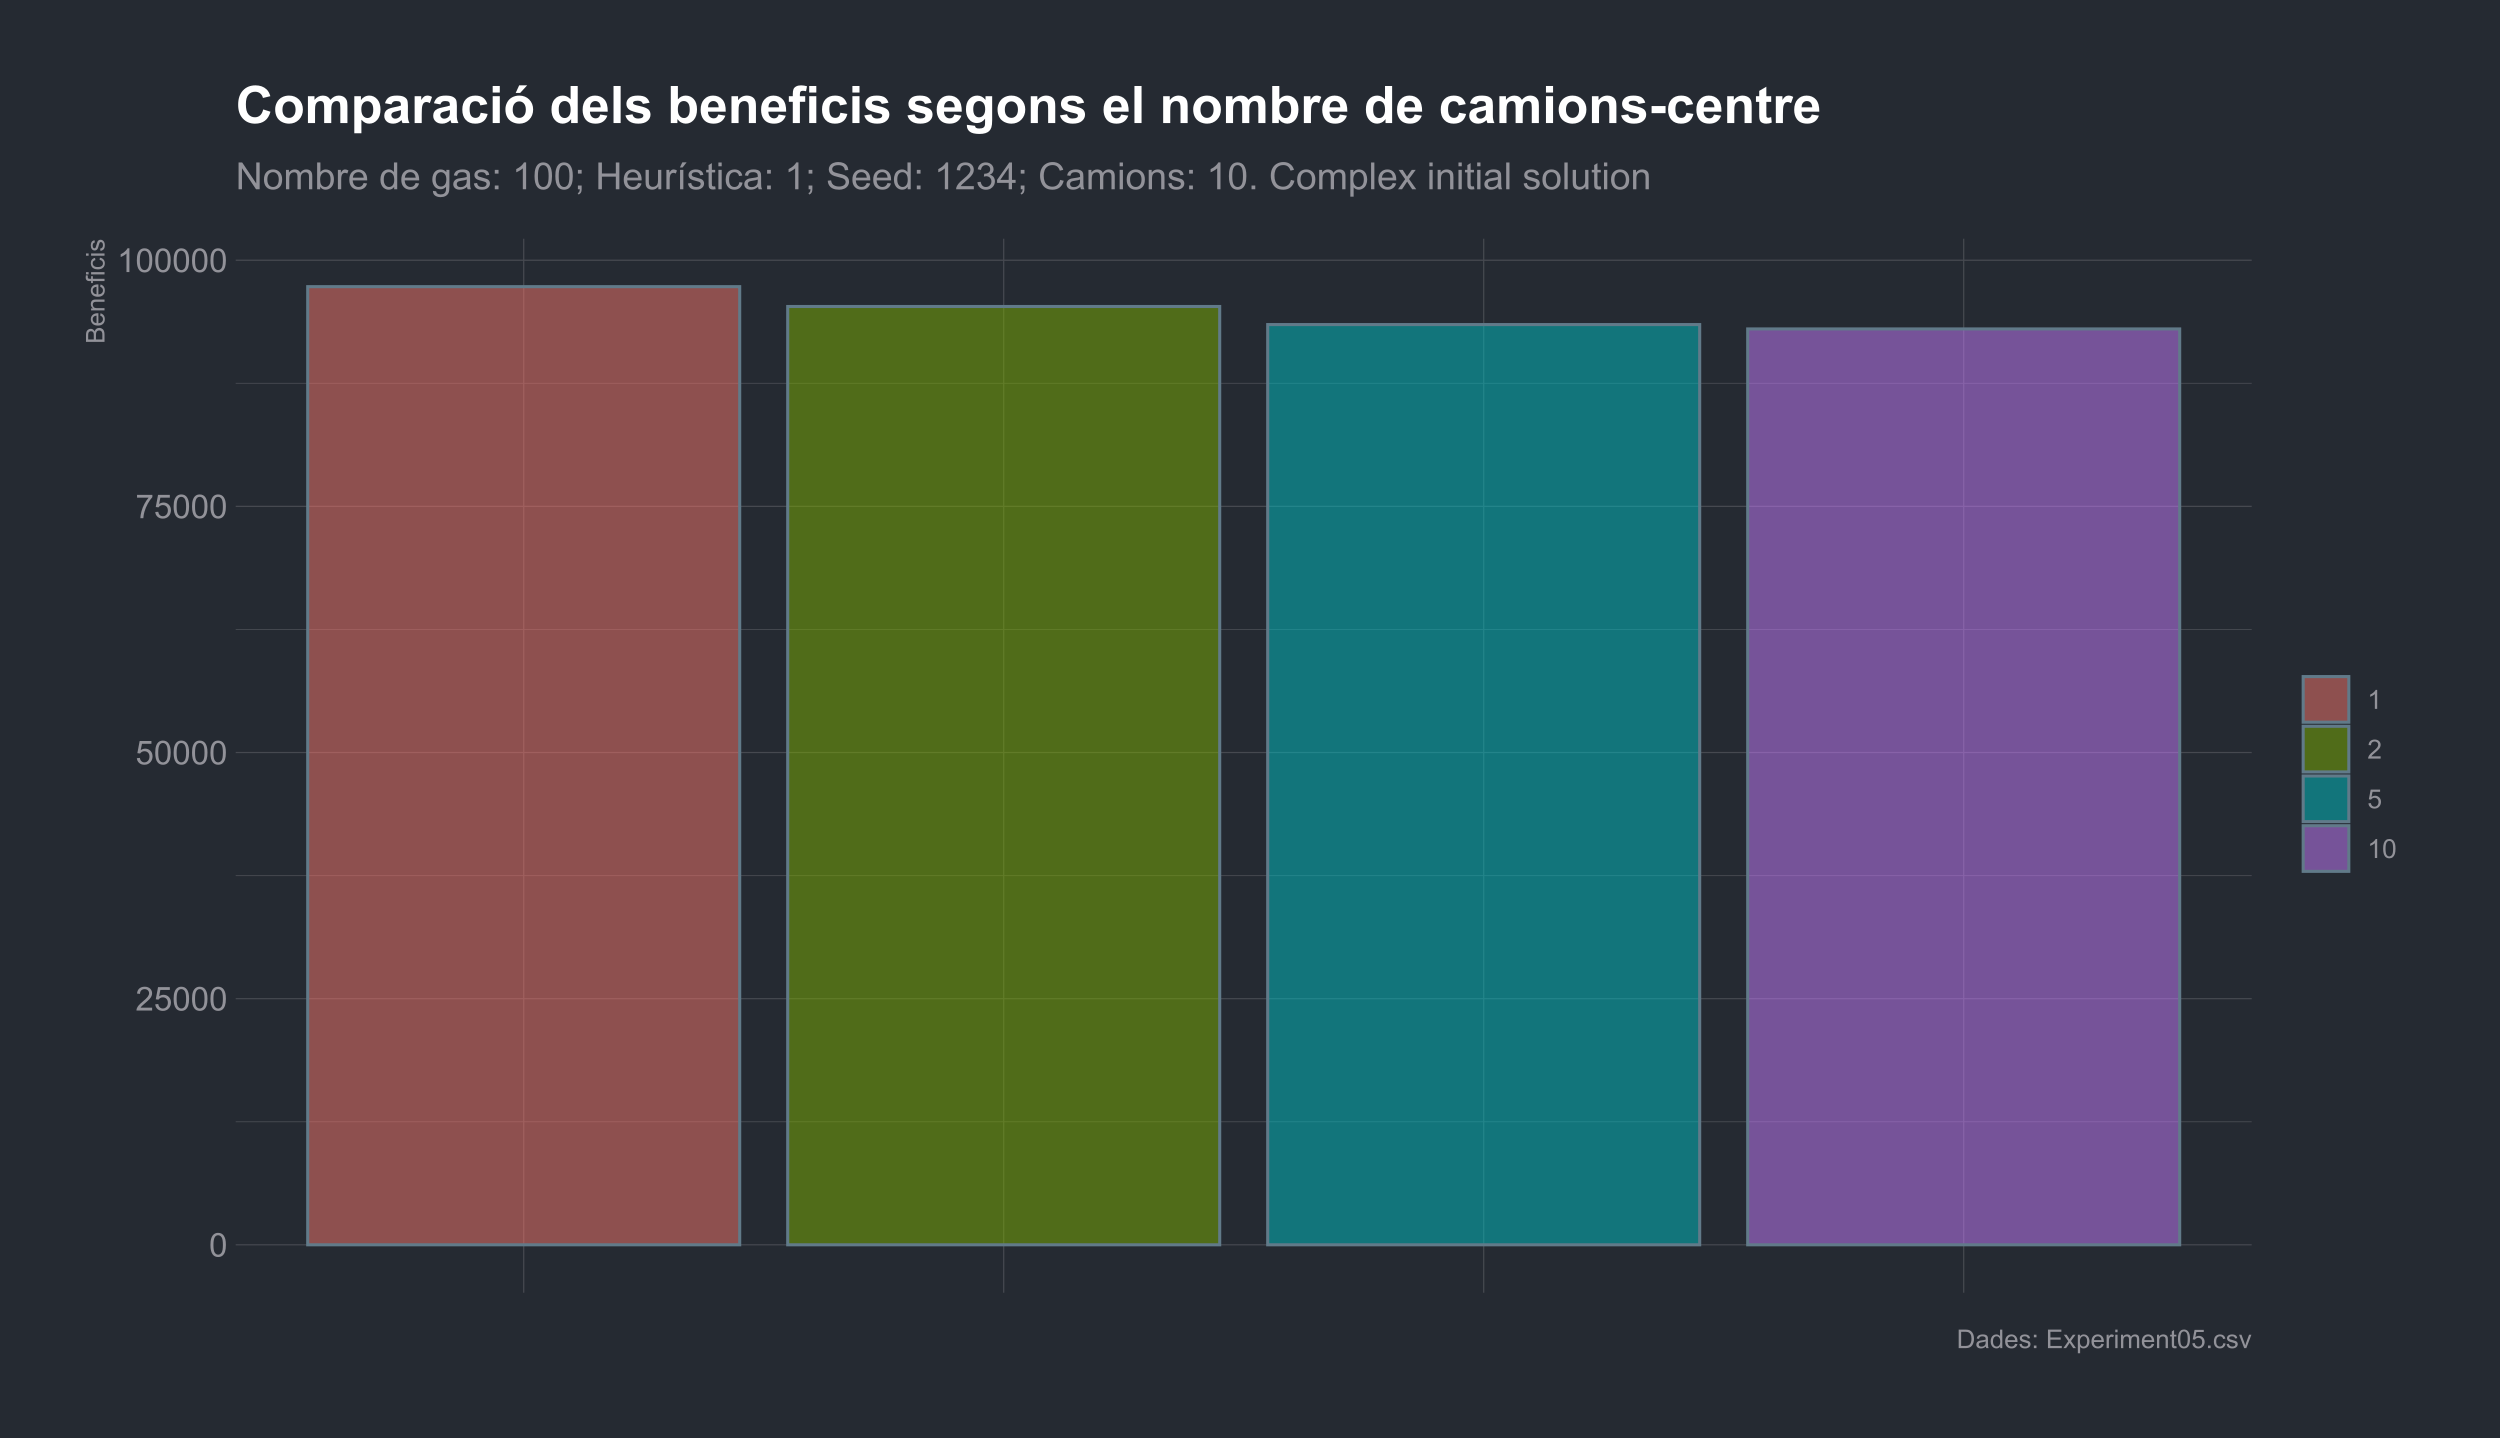 <?xml version="1.0" encoding="UTF-8"?>
<svg xmlns="http://www.w3.org/2000/svg" xmlns:xlink="http://www.w3.org/1999/xlink" width="869pt" height="500pt" viewBox="0 0 869 500" version="1.1">
<defs>
<g>
<symbol overflow="visible" id="glyph0-0">
<path style="stroke:none;" d="M 1.438 0 L 1.438 -7.188 L 7.188 -7.188 L 7.188 0 Z M 1.617 -0.18 L 7.008 -0.18 L 7.008 -7.008 L 1.617 -7.008 Z M 1.617 -0.18 "/>
</symbol>
<symbol overflow="visible" id="glyph0-1">
<path style="stroke:none;" d="M 0.477 -4.059 C 0.473 -5.031 0.574 -5.816 0.777 -6.41 C 0.977 -7.004 1.273 -7.461 1.668 -7.781 C 2.062 -8.102 2.559 -8.262 3.16 -8.266 C 3.598 -8.262 3.988 -8.172 4.324 -7.996 C 4.656 -7.816 4.93 -7.559 5.148 -7.227 C 5.363 -6.891 5.535 -6.484 5.66 -6.004 C 5.781 -5.523 5.84 -4.875 5.844 -4.059 C 5.84 -3.09 5.742 -2.309 5.547 -1.719 C 5.348 -1.125 5.051 -0.668 4.656 -0.344 C 4.262 -0.02 3.762 0.141 3.16 0.141 C 2.363 0.141 1.742 -0.145 1.293 -0.715 C 0.746 -1.398 0.473 -2.512 0.477 -4.059 Z M 1.516 -4.059 C 1.512 -2.703 1.668 -1.805 1.988 -1.359 C 2.301 -0.914 2.691 -0.691 3.16 -0.691 C 3.621 -0.691 4.012 -0.914 4.332 -1.363 C 4.645 -1.812 4.805 -2.711 4.805 -4.059 C 4.805 -5.414 4.645 -6.316 4.332 -6.762 C 4.012 -7.207 3.617 -7.43 3.148 -7.43 C 2.68 -7.43 2.312 -7.23 2.039 -6.84 C 1.688 -6.332 1.512 -5.406 1.516 -4.059 Z M 1.516 -4.059 "/>
</symbol>
<symbol overflow="visible" id="glyph0-2">
<path style="stroke:none;" d="M 5.789 -0.973 L 5.789 0 L 0.348 0 C 0.336 -0.242 0.375 -0.477 0.465 -0.703 C 0.598 -1.07 0.82 -1.434 1.129 -1.797 C 1.434 -2.152 1.875 -2.566 2.453 -3.043 C 3.348 -3.773 3.953 -4.355 4.266 -4.785 C 4.578 -5.211 4.734 -5.617 4.738 -6.004 C 4.734 -6.398 4.59 -6.734 4.309 -7.016 C 4.02 -7.289 3.648 -7.43 3.188 -7.43 C 2.703 -7.43 2.312 -7.281 2.02 -6.992 C 1.727 -6.695 1.578 -6.293 1.578 -5.777 L 0.539 -5.883 C 0.609 -6.656 0.875 -7.246 1.34 -7.656 C 1.805 -8.059 2.43 -8.262 3.211 -8.266 C 4 -8.262 4.625 -8.043 5.086 -7.609 C 5.547 -7.168 5.777 -6.625 5.777 -5.98 C 5.777 -5.648 5.707 -5.324 5.574 -5.008 C 5.438 -4.688 5.215 -4.352 4.906 -4.004 C 4.59 -3.648 4.07 -3.168 3.348 -2.555 C 2.738 -2.047 2.352 -1.699 2.18 -1.52 C 2.008 -1.332 1.863 -1.152 1.75 -0.973 Z M 5.789 -0.973 "/>
</symbol>
<symbol overflow="visible" id="glyph0-3">
<path style="stroke:none;" d="M 0.477 -2.156 L 1.539 -2.246 C 1.613 -1.727 1.797 -1.34 2.086 -1.082 C 2.371 -0.82 2.715 -0.691 3.121 -0.691 C 3.605 -0.691 4.016 -0.875 4.355 -1.242 C 4.691 -1.609 4.863 -2.094 4.863 -2.699 C 4.863 -3.273 4.699 -3.73 4.375 -4.066 C 4.051 -4.398 3.629 -4.562 3.105 -4.566 C 2.777 -4.562 2.48 -4.488 2.223 -4.344 C 1.957 -4.191 1.754 -4 1.605 -3.77 L 0.656 -3.891 L 1.453 -8.121 L 5.547 -8.121 L 5.547 -7.152 L 2.262 -7.152 L 1.82 -4.941 C 2.312 -5.281 2.832 -5.453 3.375 -5.457 C 4.094 -5.453 4.699 -5.207 5.191 -4.711 C 5.684 -4.211 5.93 -3.57 5.934 -2.789 C 5.93 -2.043 5.715 -1.398 5.285 -0.859 C 4.754 -0.191 4.031 0.141 3.121 0.141 C 2.371 0.141 1.762 -0.066 1.289 -0.488 C 0.812 -0.902 0.539 -1.461 0.477 -2.156 Z M 0.477 -2.156 "/>
</symbol>
<symbol overflow="visible" id="glyph0-4">
<path style="stroke:none;" d="M 0.543 -7.152 L 0.543 -8.125 L 5.875 -8.125 L 5.875 -7.34 C 5.348 -6.781 4.828 -6.039 4.312 -5.113 C 3.797 -4.188 3.398 -3.238 3.121 -2.262 C 2.918 -1.574 2.789 -0.82 2.734 0 L 1.695 0 C 1.703 -0.648 1.832 -1.43 2.074 -2.348 C 2.316 -3.262 2.664 -4.145 3.125 -5 C 3.578 -5.848 4.062 -6.566 4.578 -7.152 Z M 0.543 -7.152 "/>
</symbol>
<symbol overflow="visible" id="glyph0-5">
<path style="stroke:none;" d="M 4.285 0 L 3.273 0 L 3.273 -6.441 C 3.027 -6.207 2.707 -5.977 2.316 -5.742 C 1.918 -5.508 1.566 -5.332 1.254 -5.223 L 1.254 -6.199 C 1.816 -6.465 2.309 -6.785 2.734 -7.164 C 3.152 -7.539 3.453 -7.906 3.633 -8.266 L 4.285 -8.266 Z M 4.285 0 "/>
</symbol>
<symbol overflow="visible" id="glyph1-0">
<path style="stroke:none;" d="M 0 -1.125 L -5.625 -1.125 L -5.625 -5.625 L 0 -5.625 Z M -0.141 -1.266 L -0.141 -5.484 L -5.484 -5.484 L -5.484 -1.266 Z M -0.141 -1.266 "/>
</symbol>
<symbol overflow="visible" id="glyph1-1">
<path style="stroke:none;" d="M 0 -0.66 L -6.441 -0.66 L -6.441 -3.078 C -6.438 -3.566 -6.375 -3.961 -6.246 -4.262 C -6.113 -4.555 -5.91 -4.789 -5.645 -4.957 C -5.371 -5.125 -5.09 -5.207 -4.793 -5.211 C -4.52 -5.207 -4.258 -5.133 -4.016 -4.988 C -3.77 -4.836 -3.574 -4.613 -3.426 -4.312 C -3.312 -4.699 -3.117 -4.996 -2.844 -5.207 C -2.562 -5.414 -2.238 -5.52 -1.867 -5.523 C -1.562 -5.52 -1.281 -5.457 -1.023 -5.332 C -0.762 -5.203 -0.562 -5.043 -0.426 -4.859 C -0.281 -4.668 -0.176 -4.434 -0.105 -4.152 C -0.035 -3.867 0 -3.523 0 -3.117 Z M -3.734 -1.512 L -3.734 -2.906 C -3.73 -3.281 -3.758 -3.551 -3.809 -3.719 C -3.871 -3.934 -3.977 -4.098 -4.129 -4.207 C -4.277 -4.316 -4.465 -4.371 -4.695 -4.371 C -4.906 -4.371 -5.094 -4.32 -5.258 -4.219 C -5.414 -4.117 -5.527 -3.969 -5.59 -3.777 C -5.652 -3.586 -5.684 -3.262 -5.684 -2.801 L -5.684 -1.512 Z M -0.762 -1.512 L -0.762 -3.117 C -0.762 -3.391 -0.77 -3.582 -0.789 -3.695 C -0.824 -3.891 -0.883 -4.055 -0.965 -4.188 C -1.047 -4.316 -1.168 -4.426 -1.324 -4.512 C -1.48 -4.598 -1.66 -4.641 -1.867 -4.641 C -2.105 -4.641 -2.312 -4.578 -2.492 -4.457 C -2.664 -4.332 -2.789 -4.16 -2.867 -3.945 C -2.938 -3.723 -2.977 -3.41 -2.977 -3 L -2.977 -1.512 Z M -0.762 -1.512 "/>
</symbol>
<symbol overflow="visible" id="glyph1-2">
<path style="stroke:none;" d="M -1.504 -3.789 L -1.402 -4.605 C -0.918 -4.477 -0.547 -4.238 -0.289 -3.891 C -0.023 -3.539 0.105 -3.094 0.105 -2.555 C 0.105 -1.871 -0.102 -1.328 -0.523 -0.93 C -0.941 -0.527 -1.531 -0.328 -2.293 -0.328 C -3.074 -0.328 -3.684 -0.527 -4.121 -0.934 C -4.551 -1.336 -4.77 -1.863 -4.773 -2.508 C -4.77 -3.133 -4.555 -3.641 -4.133 -4.039 C -3.703 -4.43 -3.109 -4.629 -2.344 -4.633 C -2.297 -4.629 -2.227 -4.629 -2.133 -4.629 L -2.133 -1.148 C -1.617 -1.176 -1.223 -1.32 -0.953 -1.582 C -0.676 -1.84 -0.539 -2.164 -0.543 -2.559 C -0.539 -2.844 -0.613 -3.09 -0.77 -3.301 C -0.918 -3.504 -1.164 -3.668 -1.504 -3.789 Z M -2.781 -1.191 L -2.781 -3.797 C -3.172 -3.758 -3.465 -3.656 -3.664 -3.5 C -3.965 -3.242 -4.117 -2.918 -4.121 -2.52 C -4.117 -2.152 -3.996 -1.844 -3.754 -1.602 C -3.508 -1.352 -3.184 -1.215 -2.781 -1.191 Z M -2.781 -1.191 "/>
</symbol>
<symbol overflow="visible" id="glyph1-3">
<path style="stroke:none;" d="M 0 -0.594 L -4.668 -0.594 L -4.668 -1.305 L -4.004 -1.305 C -4.512 -1.645 -4.77 -2.141 -4.773 -2.789 C -4.77 -3.07 -4.719 -3.328 -4.621 -3.566 C -4.516 -3.801 -4.383 -3.977 -4.223 -4.098 C -4.055 -4.211 -3.859 -4.293 -3.637 -4.344 C -3.488 -4.367 -3.234 -4.383 -2.871 -4.387 L 0 -4.387 L 0 -3.594 L -2.84 -3.594 C -3.156 -3.59 -3.395 -3.559 -3.559 -3.5 C -3.715 -3.438 -3.844 -3.332 -3.941 -3.176 C -4.035 -3.02 -4.082 -2.836 -4.086 -2.625 C -4.082 -2.285 -3.977 -1.992 -3.766 -1.75 C -3.551 -1.504 -3.145 -1.383 -2.547 -1.383 L 0 -1.383 Z M 0 -0.594 "/>
</symbol>
<symbol overflow="visible" id="glyph1-4">
<path style="stroke:none;" d="M 0 -0.781 L -4.051 -0.781 L -4.051 -0.082 L -4.668 -0.082 L -4.668 -0.781 L -5.164 -0.781 C -5.473 -0.777 -5.707 -0.809 -5.863 -0.867 C -6.066 -0.941 -6.23 -1.074 -6.359 -1.266 C -6.484 -1.457 -6.551 -1.727 -6.551 -2.074 C -6.551 -2.297 -6.523 -2.543 -6.473 -2.812 L -5.781 -2.695 C -5.809 -2.531 -5.824 -2.375 -5.828 -2.227 C -5.824 -1.984 -5.773 -1.812 -5.672 -1.719 C -5.57 -1.617 -5.379 -1.57 -5.098 -1.57 L -4.668 -1.57 L -4.668 -2.48 L -4.051 -2.48 L -4.051 -1.57 L 0 -1.57 Z M 0 -0.781 "/>
</symbol>
<symbol overflow="visible" id="glyph1-5">
<path style="stroke:none;" d="M -5.531 -0.598 L -6.441 -0.598 L -6.441 -1.391 L -5.531 -1.391 Z M 0 -0.598 L -4.668 -0.598 L -4.668 -1.391 L 0 -1.391 Z M 0 -0.598 "/>
</symbol>
<symbol overflow="visible" id="glyph1-6">
<path style="stroke:none;" d="M -1.711 -3.641 L -1.609 -4.418 C -1.07 -4.332 -0.648 -4.113 -0.348 -3.762 C -0.043 -3.41 0.105 -2.98 0.105 -2.473 C 0.105 -1.832 -0.102 -1.316 -0.52 -0.934 C -0.938 -0.543 -1.535 -0.352 -2.316 -0.352 C -2.816 -0.352 -3.258 -0.434 -3.637 -0.602 C -4.016 -0.766 -4.301 -1.02 -4.488 -1.363 C -4.676 -1.703 -4.77 -2.074 -4.773 -2.48 C -4.77 -2.98 -4.641 -3.395 -4.387 -3.723 C -4.129 -4.043 -3.766 -4.25 -3.297 -4.344 L -3.176 -3.574 C -3.488 -3.5 -3.723 -3.367 -3.883 -3.184 C -4.039 -2.996 -4.117 -2.773 -4.121 -2.508 C -4.117 -2.109 -3.977 -1.785 -3.691 -1.535 C -3.406 -1.285 -2.953 -1.16 -2.336 -1.164 C -1.707 -1.16 -1.25 -1.281 -0.969 -1.523 C -0.68 -1.766 -0.539 -2.078 -0.543 -2.465 C -0.539 -2.773 -0.633 -3.031 -0.828 -3.242 C -1.016 -3.445 -1.312 -3.578 -1.711 -3.641 Z M -1.711 -3.641 "/>
</symbol>
<symbol overflow="visible" id="glyph1-7">
<path style="stroke:none;" d="M -1.395 -0.277 L -1.516 -1.059 C -1.199 -1.102 -0.957 -1.223 -0.793 -1.426 C -0.621 -1.621 -0.539 -1.902 -0.543 -2.266 C -0.539 -2.629 -0.613 -2.898 -0.766 -3.074 C -0.91 -3.25 -1.086 -3.34 -1.289 -3.34 C -1.465 -3.34 -1.605 -3.262 -1.711 -3.105 C -1.781 -2.996 -1.867 -2.727 -1.977 -2.297 C -2.117 -1.719 -2.246 -1.316 -2.355 -1.094 C -2.465 -0.867 -2.613 -0.695 -2.801 -0.582 C -2.988 -0.465 -3.195 -0.41 -3.43 -0.41 C -3.633 -0.41 -3.824 -0.457 -4.004 -0.551 C -4.18 -0.645 -4.328 -0.773 -4.445 -0.941 C -4.535 -1.062 -4.613 -1.23 -4.676 -1.441 C -4.738 -1.652 -4.77 -1.879 -4.773 -2.129 C -4.77 -2.488 -4.715 -2.809 -4.613 -3.09 C -4.504 -3.363 -4.363 -3.57 -4.184 -3.703 C -4.004 -3.836 -3.762 -3.926 -3.461 -3.977 L -3.359 -3.203 C -3.594 -3.168 -3.781 -3.066 -3.918 -2.898 C -4.051 -2.727 -4.117 -2.488 -4.121 -2.184 C -4.117 -1.82 -4.059 -1.562 -3.941 -1.406 C -3.82 -1.25 -3.68 -1.172 -3.52 -1.172 C -3.414 -1.172 -3.32 -1.203 -3.242 -1.27 C -3.156 -1.332 -3.086 -1.434 -3.031 -1.574 C -3 -1.648 -2.934 -1.883 -2.828 -2.273 C -2.676 -2.828 -2.555 -3.215 -2.461 -3.441 C -2.367 -3.66 -2.227 -3.836 -2.047 -3.961 C -1.859 -4.086 -1.637 -4.148 -1.371 -4.152 C -1.105 -4.148 -0.855 -4.07 -0.625 -3.922 C -0.391 -3.766 -0.211 -3.543 -0.086 -3.254 C 0.043 -2.961 0.105 -2.637 0.105 -2.273 C 0.105 -1.664 -0.02 -1.199 -0.27 -0.887 C -0.52 -0.566 -0.895 -0.363 -1.395 -0.277 Z M -1.395 -0.277 "/>
</symbol>
<symbol overflow="visible" id="glyph2-0">
<path style="stroke:none;" d="M 1.148 0 L 1.148 -5.75 L 5.75 -5.75 L 5.75 0 Z M 1.293 -0.145 L 5.605 -0.145 L 5.605 -5.605 L 1.293 -5.605 Z M 1.293 -0.145 "/>
</symbol>
<symbol overflow="visible" id="glyph2-1">
<path style="stroke:none;" d="M 3.426 0 L 2.617 0 L 2.617 -5.152 C 2.422 -4.965 2.168 -4.781 1.852 -4.594 C 1.535 -4.406 1.25 -4.266 1 -4.18 L 1 -4.961 C 1.449 -5.168 1.844 -5.426 2.188 -5.73 C 2.523 -6.035 2.766 -6.328 2.906 -6.613 L 3.426 -6.613 Z M 3.426 0 "/>
</symbol>
<symbol overflow="visible" id="glyph2-2">
<path style="stroke:none;" d="M 4.633 -0.777 L 4.633 0 L 0.277 0 C 0.27 -0.195 0.301 -0.383 0.371 -0.562 C 0.48 -0.859 0.66 -1.148 0.902 -1.438 C 1.145 -1.719 1.496 -2.051 1.965 -2.434 C 2.676 -3.02 3.16 -3.484 3.414 -3.828 C 3.664 -4.168 3.789 -4.492 3.793 -4.801 C 3.789 -5.117 3.676 -5.387 3.449 -5.609 C 3.219 -5.828 2.918 -5.941 2.551 -5.941 C 2.16 -5.941 1.852 -5.824 1.617 -5.59 C 1.383 -5.355 1.262 -5.031 1.262 -4.621 L 0.43 -4.707 C 0.484 -5.324 0.699 -5.797 1.07 -6.125 C 1.441 -6.445 1.941 -6.609 2.57 -6.613 C 3.199 -6.609 3.699 -6.434 4.066 -6.086 C 4.434 -5.734 4.617 -5.301 4.621 -4.785 C 4.617 -4.52 4.562 -4.262 4.461 -4.008 C 4.352 -3.75 4.176 -3.48 3.926 -3.203 C 3.676 -2.918 3.258 -2.531 2.676 -2.043 C 2.188 -1.633 1.875 -1.355 1.742 -1.215 C 1.602 -1.066 1.488 -0.922 1.402 -0.777 Z M 4.633 -0.777 "/>
</symbol>
<symbol overflow="visible" id="glyph2-3">
<path style="stroke:none;" d="M 0.383 -1.727 L 1.23 -1.797 C 1.293 -1.379 1.438 -1.066 1.668 -0.863 C 1.895 -0.652 2.172 -0.551 2.496 -0.551 C 2.887 -0.551 3.215 -0.695 3.484 -0.992 C 3.754 -1.281 3.891 -1.672 3.891 -2.16 C 3.891 -2.617 3.758 -2.98 3.5 -3.25 C 3.238 -3.516 2.902 -3.648 2.484 -3.652 C 2.223 -3.648 1.984 -3.59 1.777 -3.473 C 1.566 -3.352 1.402 -3.199 1.285 -3.016 L 0.527 -3.113 L 1.164 -6.496 L 4.438 -6.496 L 4.438 -5.723 L 1.809 -5.723 L 1.457 -3.953 C 1.848 -4.227 2.262 -4.363 2.699 -4.367 C 3.273 -4.363 3.758 -4.164 4.156 -3.77 C 4.547 -3.367 4.746 -2.855 4.75 -2.234 C 4.746 -1.633 4.57 -1.117 4.227 -0.688 C 3.801 -0.152 3.227 0.109 2.496 0.113 C 1.895 0.109 1.402 -0.055 1.027 -0.391 C 0.645 -0.723 0.43 -1.168 0.383 -1.727 Z M 0.383 -1.727 "/>
</symbol>
<symbol overflow="visible" id="glyph2-4">
<path style="stroke:none;" d="M 0.383 -3.246 C 0.379 -4.023 0.461 -4.648 0.621 -5.125 C 0.781 -5.598 1.02 -5.965 1.336 -6.227 C 1.648 -6.48 2.043 -6.609 2.527 -6.613 C 2.879 -6.609 3.191 -6.539 3.457 -6.398 C 3.723 -6.258 3.941 -6.051 4.117 -5.785 C 4.289 -5.512 4.426 -5.188 4.527 -4.805 C 4.625 -4.418 4.676 -3.898 4.676 -3.246 C 4.676 -2.473 4.594 -1.848 4.438 -1.375 C 4.273 -0.898 4.039 -0.531 3.727 -0.273 C 3.41 -0.016 3.008 0.109 2.527 0.113 C 1.891 0.109 1.395 -0.113 1.035 -0.57 C 0.598 -1.117 0.379 -2.012 0.383 -3.246 Z M 1.215 -3.246 C 1.211 -2.164 1.34 -1.441 1.594 -1.086 C 1.844 -0.727 2.152 -0.551 2.527 -0.551 C 2.895 -0.551 3.207 -0.73 3.465 -1.09 C 3.715 -1.449 3.844 -2.168 3.844 -3.246 C 3.844 -4.332 3.715 -5.051 3.465 -5.406 C 3.207 -5.762 2.895 -5.941 2.52 -5.941 C 2.148 -5.941 1.852 -5.785 1.629 -5.473 C 1.352 -5.07 1.211 -4.328 1.215 -3.246 Z M 1.215 -3.246 "/>
</symbol>
<symbol overflow="visible" id="glyph3-0">
<path style="stroke:none;" d="M 1.625 0 L 1.625 -8.125 L 8.125 -8.125 L 8.125 0 Z M 1.828 -0.203 L 7.922 -0.203 L 7.922 -7.922 L 1.828 -7.922 Z M 1.828 -0.203 "/>
</symbol>
<symbol overflow="visible" id="glyph3-1">
<path style="stroke:none;" d="M 0.992 0 L 0.992 -9.305 L 2.254 -9.305 L 7.141 -2 L 7.141 -9.305 L 8.32 -9.305 L 8.32 0 L 7.059 0 L 2.172 -7.312 L 2.172 0 Z M 0.992 0 "/>
</symbol>
<symbol overflow="visible" id="glyph3-2">
<path style="stroke:none;" d="M 0.43 -3.371 C 0.426 -4.613 0.773 -5.539 1.473 -6.145 C 2.051 -6.641 2.758 -6.891 3.594 -6.895 C 4.516 -6.891 5.273 -6.586 5.863 -5.98 C 6.449 -5.371 6.742 -4.531 6.746 -3.465 C 6.742 -2.594 6.613 -1.914 6.355 -1.418 C 6.094 -0.918 5.715 -0.531 5.223 -0.258 C 4.723 0.016 4.18 0.152 3.594 0.152 C 2.645 0.152 1.883 -0.148 1.301 -0.754 C 0.719 -1.359 0.426 -2.23 0.43 -3.371 Z M 1.605 -3.371 C 1.605 -2.504 1.793 -1.859 2.168 -1.43 C 2.543 -1 3.016 -0.785 3.594 -0.789 C 4.156 -0.785 4.629 -1 5.008 -1.434 C 5.383 -1.863 5.57 -2.523 5.574 -3.41 C 5.57 -4.242 5.383 -4.871 5.004 -5.305 C 4.625 -5.73 4.152 -5.945 3.594 -5.949 C 3.016 -5.945 2.543 -5.73 2.168 -5.305 C 1.793 -4.875 1.605 -4.23 1.605 -3.371 Z M 1.605 -3.371 "/>
</symbol>
<symbol overflow="visible" id="glyph3-3">
<path style="stroke:none;" d="M 0.855 0 L 0.855 -6.742 L 1.879 -6.742 L 1.879 -5.797 C 2.086 -6.121 2.367 -6.387 2.723 -6.59 C 3.07 -6.789 3.469 -6.891 3.922 -6.895 C 4.418 -6.891 4.828 -6.785 5.148 -6.582 C 5.465 -6.371 5.691 -6.082 5.828 -5.711 C 6.355 -6.496 7.051 -6.891 7.91 -6.895 C 8.578 -6.891 9.09 -6.703 9.453 -6.336 C 9.809 -5.961 9.988 -5.395 9.992 -4.629 L 9.992 0 L 8.855 0 L 8.855 -4.246 C 8.852 -4.703 8.816 -5.031 8.742 -5.234 C 8.668 -5.43 8.531 -5.594 8.34 -5.719 C 8.141 -5.84 7.914 -5.898 7.656 -5.902 C 7.18 -5.898 6.785 -5.742 6.473 -5.43 C 6.156 -5.113 6 -4.609 6.004 -3.918 L 6.004 0 L 4.863 0 L 4.863 -4.379 C 4.863 -4.883 4.77 -5.266 4.582 -5.52 C 4.395 -5.773 4.09 -5.898 3.668 -5.902 C 3.348 -5.898 3.051 -5.816 2.777 -5.648 C 2.504 -5.477 2.305 -5.227 2.184 -4.906 C 2.059 -4.578 1.996 -4.109 2 -3.496 L 2 0 Z M 0.855 0 "/>
</symbol>
<symbol overflow="visible" id="glyph3-4">
<path style="stroke:none;" d="M 1.91 0 L 0.852 0 L 0.852 -9.305 L 1.992 -9.305 L 1.992 -5.984 C 2.477 -6.586 3.09 -6.891 3.84 -6.895 C 4.25 -6.891 4.645 -6.805 5.016 -6.641 C 5.387 -6.469 5.691 -6.234 5.93 -5.938 C 6.168 -5.633 6.355 -5.27 6.492 -4.844 C 6.625 -4.414 6.691 -3.957 6.695 -3.473 C 6.691 -2.312 6.406 -1.418 5.84 -0.793 C 5.266 -0.16 4.578 0.152 3.781 0.152 C 2.984 0.152 2.363 -0.18 1.91 -0.844 Z M 1.898 -3.422 C 1.898 -2.613 2.008 -2.027 2.227 -1.668 C 2.586 -1.078 3.07 -0.785 3.688 -0.789 C 4.184 -0.785 4.617 -1 4.98 -1.438 C 5.344 -1.867 5.523 -2.516 5.527 -3.375 C 5.523 -4.254 5.352 -4.902 5.004 -5.324 C 4.652 -5.742 4.23 -5.953 3.738 -5.953 C 3.238 -5.953 2.805 -5.734 2.441 -5.301 C 2.078 -4.867 1.898 -4.242 1.898 -3.422 Z M 1.898 -3.422 "/>
</symbol>
<symbol overflow="visible" id="glyph3-5">
<path style="stroke:none;" d="M 0.844 0 L 0.844 -6.742 L 1.871 -6.742 L 1.871 -5.719 C 2.129 -6.195 2.371 -6.508 2.598 -6.664 C 2.816 -6.812 3.062 -6.891 3.332 -6.895 C 3.715 -6.891 4.105 -6.766 4.508 -6.523 L 4.113 -5.465 C 3.832 -5.625 3.551 -5.707 3.273 -5.711 C 3.023 -5.707 2.801 -5.633 2.602 -5.484 C 2.402 -5.336 2.258 -5.129 2.176 -4.863 C 2.047 -4.457 1.984 -4.012 1.988 -3.531 L 1.988 0 Z M 0.844 0 "/>
</symbol>
<symbol overflow="visible" id="glyph3-6">
<path style="stroke:none;" d="M 5.473 -2.172 L 6.652 -2.023 C 6.465 -1.332 6.121 -0.797 5.617 -0.418 C 5.113 -0.035 4.469 0.152 3.688 0.152 C 2.699 0.152 1.918 -0.148 1.344 -0.758 C 0.762 -1.359 0.473 -2.211 0.477 -3.312 C 0.473 -4.445 0.766 -5.328 1.352 -5.953 C 1.934 -6.578 2.691 -6.891 3.625 -6.895 C 4.523 -6.891 5.258 -6.582 5.832 -5.973 C 6.402 -5.355 6.691 -4.492 6.691 -3.383 C 6.691 -3.312 6.688 -3.211 6.684 -3.078 L 1.656 -3.078 C 1.695 -2.336 1.906 -1.77 2.285 -1.379 C 2.66 -0.98 3.129 -0.785 3.695 -0.789 C 4.113 -0.785 4.469 -0.895 4.766 -1.117 C 5.059 -1.332 5.297 -1.684 5.473 -2.172 Z M 1.719 -4.02 L 5.484 -4.02 C 5.43 -4.582 5.285 -5.004 5.055 -5.293 C 4.688 -5.73 4.215 -5.953 3.637 -5.953 C 3.109 -5.953 2.668 -5.777 2.312 -5.426 C 1.953 -5.074 1.754 -4.605 1.719 -4.02 Z M 1.719 -4.02 "/>
</symbol>
<symbol overflow="visible" id="glyph3-7">
<path style="stroke:none;" d=""/>
</symbol>
<symbol overflow="visible" id="glyph3-8">
<path style="stroke:none;" d="M 5.23 0 L 5.23 -0.852 C 4.801 -0.18 4.172 0.152 3.344 0.152 C 2.805 0.152 2.312 0.008 1.863 -0.289 C 1.41 -0.582 1.059 -0.996 0.816 -1.531 C 0.566 -2.059 0.445 -2.672 0.445 -3.363 C 0.445 -4.035 0.555 -4.645 0.781 -5.195 C 1 -5.738 1.336 -6.156 1.789 -6.453 C 2.234 -6.742 2.738 -6.891 3.293 -6.895 C 3.699 -6.891 4.059 -6.805 4.379 -6.637 C 4.691 -6.461 4.953 -6.238 5.156 -5.969 L 5.156 -9.305 L 6.289 -9.305 L 6.289 0 Z M 1.617 -3.363 C 1.617 -2.5 1.797 -1.855 2.164 -1.43 C 2.523 -1 2.953 -0.785 3.453 -0.789 C 3.949 -0.785 4.375 -0.988 4.727 -1.398 C 5.074 -1.805 5.25 -2.43 5.25 -3.27 C 5.25 -4.191 5.07 -4.867 4.715 -5.301 C 4.359 -5.73 3.922 -5.945 3.402 -5.949 C 2.891 -5.945 2.465 -5.738 2.129 -5.324 C 1.785 -4.906 1.617 -4.254 1.617 -3.363 Z M 1.617 -3.363 "/>
</symbol>
<symbol overflow="visible" id="glyph3-9">
<path style="stroke:none;" d="M 0.648 0.559 L 1.758 0.723 C 1.805 1.062 1.934 1.312 2.145 1.473 C 2.426 1.68 2.812 1.785 3.309 1.789 C 3.836 1.785 4.242 1.68 4.531 1.473 C 4.816 1.258 5.012 0.965 5.117 0.586 C 5.172 0.352 5.199 -0.137 5.199 -0.883 C 4.695 -0.293 4.074 0 3.332 0 C 2.402 0 1.684 -0.332 1.18 -1.004 C 0.668 -1.668 0.414 -2.473 0.418 -3.41 C 0.414 -4.051 0.531 -4.641 0.766 -5.188 C 0.996 -5.727 1.336 -6.148 1.781 -6.449 C 2.223 -6.742 2.742 -6.891 3.34 -6.895 C 4.133 -6.891 4.785 -6.57 5.305 -5.93 L 5.305 -6.742 L 6.359 -6.742 L 6.359 -0.914 C 6.355 0.133 6.25 0.875 6.039 1.316 C 5.824 1.75 5.484 2.094 5.023 2.352 C 4.555 2.602 3.984 2.73 3.312 2.734 C 2.508 2.73 1.859 2.551 1.363 2.191 C 0.867 1.828 0.629 1.281 0.648 0.559 Z M 1.594 -3.492 C 1.594 -2.605 1.77 -1.957 2.121 -1.555 C 2.473 -1.145 2.91 -0.941 3.441 -0.945 C 3.961 -0.941 4.402 -1.145 4.758 -1.551 C 5.113 -1.953 5.289 -2.586 5.293 -3.453 C 5.289 -4.273 5.105 -4.898 4.742 -5.32 C 4.375 -5.738 3.938 -5.945 3.422 -5.949 C 2.914 -5.945 2.48 -5.738 2.125 -5.328 C 1.77 -4.914 1.594 -4.305 1.594 -3.492 Z M 1.594 -3.492 "/>
</symbol>
<symbol overflow="visible" id="glyph3-10">
<path style="stroke:none;" d="M 5.258 -0.832 C 4.828 -0.473 4.422 -0.219 4.031 -0.07 C 3.641 0.078 3.219 0.152 2.773 0.152 C 2.031 0.152 1.465 -0.027 1.066 -0.391 C 0.668 -0.75 0.469 -1.211 0.469 -1.777 C 0.469 -2.105 0.543 -2.406 0.695 -2.68 C 0.844 -2.949 1.039 -3.168 1.285 -3.336 C 1.523 -3.5 1.801 -3.629 2.109 -3.715 C 2.332 -3.77 2.668 -3.824 3.125 -3.883 C 4.043 -3.992 4.723 -4.125 5.16 -4.277 C 5.164 -4.434 5.168 -4.531 5.168 -4.578 C 5.168 -5.039 5.059 -5.367 4.844 -5.562 C 4.551 -5.816 4.117 -5.945 3.543 -5.949 C 3 -5.945 2.602 -5.852 2.352 -5.664 C 2.094 -5.473 1.906 -5.141 1.785 -4.664 L 0.668 -4.816 C 0.77 -5.293 0.934 -5.68 1.168 -5.977 C 1.395 -6.27 1.73 -6.496 2.176 -6.656 C 2.613 -6.812 3.125 -6.891 3.707 -6.895 C 4.281 -6.891 4.75 -6.824 5.109 -6.691 C 5.469 -6.555 5.73 -6.383 5.902 -6.18 C 6.066 -5.973 6.188 -5.715 6.258 -5.402 C 6.297 -5.207 6.316 -4.855 6.316 -4.348 L 6.316 -2.824 C 6.316 -1.762 6.34 -1.09 6.387 -0.809 C 6.434 -0.527 6.531 -0.258 6.68 0 L 5.484 0 C 5.363 -0.234 5.285 -0.512 5.258 -0.832 Z M 5.16 -3.383 C 4.742 -3.211 4.121 -3.07 3.293 -2.953 C 2.824 -2.883 2.492 -2.805 2.297 -2.723 C 2.102 -2.637 1.949 -2.512 1.848 -2.352 C 1.738 -2.188 1.688 -2.008 1.688 -1.809 C 1.688 -1.5 1.801 -1.246 2.031 -1.047 C 2.262 -0.84 2.602 -0.738 3.047 -0.742 C 3.484 -0.738 3.875 -0.836 4.219 -1.031 C 4.562 -1.223 4.812 -1.484 4.977 -1.82 C 5.094 -2.078 5.156 -2.461 5.16 -2.965 Z M 5.16 -3.383 "/>
</symbol>
<symbol overflow="visible" id="glyph3-11">
<path style="stroke:none;" d="M 0.398 -2.012 L 1.531 -2.191 C 1.59 -1.738 1.766 -1.391 2.059 -1.148 C 2.348 -0.906 2.754 -0.785 3.273 -0.789 C 3.797 -0.785 4.188 -0.891 4.441 -1.109 C 4.695 -1.32 4.82 -1.57 4.824 -1.859 C 4.82 -2.113 4.711 -2.316 4.488 -2.469 C 4.332 -2.566 3.941 -2.695 3.32 -2.855 C 2.48 -3.062 1.898 -3.246 1.578 -3.402 C 1.25 -3.555 1.004 -3.77 0.84 -4.047 C 0.668 -4.316 0.586 -4.617 0.59 -4.953 C 0.586 -5.25 0.656 -5.527 0.797 -5.785 C 0.934 -6.039 1.121 -6.254 1.359 -6.422 C 1.535 -6.555 1.777 -6.664 2.086 -6.758 C 2.391 -6.844 2.719 -6.891 3.07 -6.895 C 3.602 -6.891 4.066 -6.812 4.465 -6.664 C 4.863 -6.508 5.156 -6.305 5.352 -6.047 C 5.539 -5.785 5.672 -5.434 5.746 -5 L 4.629 -4.852 C 4.574 -5.195 4.426 -5.465 4.184 -5.66 C 3.941 -5.855 3.598 -5.953 3.156 -5.953 C 2.629 -5.953 2.254 -5.863 2.031 -5.691 C 1.805 -5.516 1.691 -5.316 1.695 -5.086 C 1.691 -4.938 1.738 -4.801 1.836 -4.684 C 1.922 -4.559 2.07 -4.457 2.273 -4.379 C 2.387 -4.332 2.723 -4.234 3.281 -4.086 C 4.086 -3.867 4.648 -3.691 4.973 -3.559 C 5.289 -3.418 5.539 -3.219 5.727 -2.957 C 5.906 -2.691 6 -2.367 6 -1.98 C 6 -1.598 5.887 -1.238 5.664 -0.902 C 5.441 -0.566 5.121 -0.305 4.703 -0.121 C 4.281 0.062 3.809 0.152 3.281 0.152 C 2.406 0.152 1.738 -0.027 1.277 -0.391 C 0.816 -0.754 0.523 -1.293 0.398 -2.012 Z M 0.398 -2.012 "/>
</symbol>
<symbol overflow="visible" id="glyph3-12">
<path style="stroke:none;" d="M 1.176 -5.441 L 1.176 -6.742 L 2.477 -6.742 L 2.477 -5.441 Z M 1.176 0 L 1.176 -1.301 L 2.477 -1.301 L 2.477 0 Z M 1.176 0 "/>
</symbol>
<symbol overflow="visible" id="glyph3-13">
<path style="stroke:none;" d="M 4.844 0 L 3.699 0 L 3.699 -7.281 C 3.422 -7.016 3.062 -6.754 2.617 -6.492 C 2.168 -6.23 1.766 -6.031 1.414 -5.902 L 1.414 -7.008 C 2.051 -7.305 2.609 -7.668 3.09 -8.098 C 3.566 -8.527 3.906 -8.941 4.105 -9.344 L 4.844 -9.344 Z M 4.844 0 "/>
</symbol>
<symbol overflow="visible" id="glyph3-14">
<path style="stroke:none;" d="M 0.539 -4.59 C 0.539 -5.684 0.652 -6.57 0.879 -7.242 C 1.105 -7.914 1.441 -8.43 1.887 -8.797 C 2.332 -9.156 2.895 -9.34 3.574 -9.344 C 4.074 -9.34 4.512 -9.238 4.887 -9.043 C 5.262 -8.84 5.57 -8.551 5.82 -8.172 C 6.062 -7.793 6.258 -7.332 6.398 -6.789 C 6.539 -6.242 6.609 -5.508 6.609 -4.59 C 6.609 -3.496 6.496 -2.617 6.27 -1.945 C 6.043 -1.273 5.707 -0.754 5.262 -0.387 C 4.816 -0.023 4.254 0.156 3.574 0.16 C 2.676 0.156 1.969 -0.16 1.461 -0.805 C 0.844 -1.578 0.539 -2.84 0.539 -4.59 Z M 1.715 -4.59 C 1.711 -3.059 1.891 -2.043 2.25 -1.539 C 2.605 -1.031 3.047 -0.777 3.574 -0.781 C 4.098 -0.777 4.535 -1.031 4.895 -1.543 C 5.25 -2.047 5.43 -3.062 5.434 -4.59 C 5.43 -6.117 5.25 -7.137 4.895 -7.641 C 4.535 -8.145 4.094 -8.395 3.562 -8.398 C 3.035 -8.395 2.613 -8.172 2.305 -7.73 C 1.906 -7.16 1.711 -6.113 1.715 -4.59 Z M 1.715 -4.59 "/>
</symbol>
<symbol overflow="visible" id="glyph3-15">
<path style="stroke:none;" d="M 1.156 -5.441 L 1.156 -6.742 L 2.457 -6.742 L 2.457 -5.441 Z M 1.156 0 L 1.156 -1.301 L 2.457 -1.301 L 2.457 0 C 2.453 0.477 2.371 0.863 2.203 1.16 C 2.031 1.453 1.762 1.68 1.398 1.84 L 1.078 1.352 C 1.32 1.246 1.496 1.09 1.613 0.887 C 1.723 0.676 1.789 0.383 1.805 0 Z M 1.156 0 "/>
</symbol>
<symbol overflow="visible" id="glyph3-16">
<path style="stroke:none;" d="M 1.039 0 L 1.039 -9.305 L 2.273 -9.305 L 2.273 -5.484 L 7.109 -5.484 L 7.109 -9.305 L 8.34 -9.305 L 8.34 0 L 7.109 0 L 7.109 -4.387 L 2.273 -4.387 L 2.273 0 Z M 1.039 0 "/>
</symbol>
<symbol overflow="visible" id="glyph3-17">
<path style="stroke:none;" d="M 5.273 0 L 5.273 -0.992 C 4.75 -0.227 4.035 0.152 3.137 0.152 C 2.734 0.152 2.363 0.078 2.02 -0.074 C 1.672 -0.227 1.418 -0.418 1.254 -0.648 C 1.086 -0.879 0.969 -1.164 0.902 -1.5 C 0.855 -1.723 0.832 -2.074 0.832 -2.562 L 0.832 -6.742 L 1.973 -6.742 L 1.973 -3.004 C 1.969 -2.406 1.992 -2.004 2.043 -1.797 C 2.113 -1.492 2.266 -1.254 2.5 -1.086 C 2.73 -0.914 3.02 -0.832 3.363 -0.832 C 3.707 -0.832 4.027 -0.918 4.328 -1.094 C 4.629 -1.27 4.844 -1.508 4.969 -1.812 C 5.094 -2.109 5.156 -2.551 5.156 -3.129 L 5.156 -6.742 L 6.297 -6.742 L 6.297 0 Z M 5.273 0 "/>
</symbol>
<symbol overflow="visible" id="glyph3-18">
<path style="stroke:none;" d="M 1.258 0 L 1.258 -6.742 L 2.398 -6.742 L 2.398 0 Z M 1.199 -7.578 L 2.043 -9.355 L 3.543 -9.355 L 2.145 -7.578 Z M 1.199 -7.578 "/>
</symbol>
<symbol overflow="visible" id="glyph3-19">
<path style="stroke:none;" d="M 3.352 -1.023 L 3.516 -0.012 C 3.195 0.055 2.906 0.086 2.652 0.09 C 2.234 0.086 1.914 0.023 1.688 -0.105 C 1.457 -0.238 1.293 -0.41 1.203 -0.625 C 1.109 -0.836 1.066 -1.285 1.066 -1.973 L 1.066 -5.852 L 0.227 -5.852 L 0.227 -6.742 L 1.066 -6.742 L 1.066 -8.41 L 2.203 -9.098 L 2.203 -6.742 L 3.352 -6.742 L 3.352 -5.852 L 2.203 -5.852 L 2.203 -1.91 C 2.203 -1.582 2.223 -1.371 2.262 -1.281 C 2.301 -1.184 2.367 -1.109 2.461 -1.059 C 2.551 -1 2.68 -0.973 2.852 -0.977 C 2.973 -0.973 3.141 -0.988 3.352 -1.023 Z M 3.352 -1.023 "/>
</symbol>
<symbol overflow="visible" id="glyph3-20">
<path style="stroke:none;" d="M 0.863 -7.992 L 0.863 -9.305 L 2.008 -9.305 L 2.008 -7.992 Z M 0.863 0 L 0.863 -6.742 L 2.008 -6.742 L 2.008 0 Z M 0.863 0 "/>
</symbol>
<symbol overflow="visible" id="glyph3-21">
<path style="stroke:none;" d="M 5.258 -2.469 L 6.379 -2.324 C 6.254 -1.547 5.941 -0.941 5.438 -0.504 C 4.93 -0.066 4.309 0.152 3.574 0.152 C 2.652 0.152 1.91 -0.148 1.348 -0.75 C 0.785 -1.352 0.504 -2.215 0.508 -3.344 C 0.504 -4.07 0.625 -4.707 0.867 -5.254 C 1.109 -5.797 1.477 -6.207 1.969 -6.484 C 2.461 -6.754 2.996 -6.891 3.578 -6.895 C 4.309 -6.891 4.906 -6.703 5.375 -6.336 C 5.836 -5.961 6.137 -5.438 6.273 -4.762 L 5.16 -4.59 C 5.051 -5.039 4.863 -5.379 4.598 -5.609 C 4.328 -5.836 4.004 -5.953 3.625 -5.953 C 3.047 -5.953 2.578 -5.746 2.223 -5.332 C 1.859 -4.918 1.68 -4.266 1.684 -3.375 C 1.68 -2.469 1.855 -1.809 2.203 -1.402 C 2.547 -0.988 3 -0.785 3.562 -0.789 C 4.008 -0.785 4.379 -0.922 4.684 -1.199 C 4.98 -1.473 5.172 -1.895 5.258 -2.469 Z M 5.258 -2.469 "/>
</symbol>
<symbol overflow="visible" id="glyph3-22">
<path style="stroke:none;" d="M 0.586 -2.988 L 1.746 -3.09 C 1.801 -2.621 1.926 -2.242 2.129 -1.945 C 2.324 -1.648 2.637 -1.406 3.062 -1.223 C 3.484 -1.035 3.961 -0.941 4.492 -0.945 C 4.961 -0.941 5.375 -1.012 5.738 -1.152 C 6.094 -1.289 6.363 -1.48 6.539 -1.727 C 6.715 -1.969 6.801 -2.234 6.805 -2.527 C 6.801 -2.816 6.719 -3.07 6.551 -3.289 C 6.379 -3.504 6.098 -3.688 5.711 -3.84 C 5.461 -3.934 4.91 -4.086 4.055 -4.293 C 3.199 -4.496 2.598 -4.691 2.258 -4.875 C 1.812 -5.105 1.484 -5.391 1.266 -5.738 C 1.047 -6.082 0.938 -6.469 0.938 -6.898 C 0.938 -7.367 1.07 -7.809 1.336 -8.215 C 1.602 -8.621 1.988 -8.93 2.504 -9.145 C 3.012 -9.355 3.582 -9.461 4.215 -9.465 C 4.902 -9.461 5.512 -9.352 6.039 -9.129 C 6.562 -8.906 6.969 -8.578 7.254 -8.148 C 7.535 -7.715 7.688 -7.227 7.711 -6.684 L 6.531 -6.594 C 6.465 -7.18 6.25 -7.625 5.887 -7.926 C 5.52 -8.227 4.98 -8.379 4.266 -8.379 C 3.52 -8.379 2.977 -8.242 2.637 -7.969 C 2.293 -7.695 2.121 -7.367 2.125 -6.984 C 2.121 -6.648 2.242 -6.371 2.488 -6.156 C 2.723 -5.938 3.34 -5.715 4.344 -5.492 C 5.344 -5.266 6.031 -5.07 6.406 -4.898 C 6.945 -4.648 7.348 -4.332 7.605 -3.949 C 7.863 -3.566 7.992 -3.125 7.992 -2.629 C 7.992 -2.133 7.848 -1.664 7.566 -1.227 C 7.277 -0.785 6.871 -0.445 6.344 -0.203 C 5.809 0.039 5.211 0.156 4.551 0.16 C 3.707 0.156 3 0.039 2.434 -0.207 C 1.863 -0.449 1.418 -0.82 1.094 -1.316 C 0.77 -1.805 0.602 -2.363 0.586 -2.988 Z M 0.586 -2.988 "/>
</symbol>
<symbol overflow="visible" id="glyph3-23">
<path style="stroke:none;" d="M 6.543 -1.098 L 6.543 0 L 0.395 0 C 0.383 -0.273 0.43 -0.535 0.527 -0.793 C 0.684 -1.207 0.934 -1.621 1.277 -2.031 C 1.621 -2.434 2.117 -2.902 2.773 -3.441 C 3.781 -4.266 4.465 -4.922 4.824 -5.41 C 5.176 -5.891 5.355 -6.352 5.359 -6.785 C 5.355 -7.238 5.191 -7.617 4.871 -7.93 C 4.543 -8.238 4.121 -8.395 3.605 -8.398 C 3.051 -8.395 2.613 -8.23 2.285 -7.902 C 1.953 -7.57 1.785 -7.113 1.785 -6.531 L 0.609 -6.652 C 0.688 -7.523 0.988 -8.191 1.516 -8.652 C 2.039 -9.109 2.746 -9.34 3.633 -9.344 C 4.523 -9.34 5.227 -9.094 5.75 -8.602 C 6.266 -8.105 6.527 -7.492 6.531 -6.762 C 6.527 -6.387 6.449 -6.02 6.301 -5.66 C 6.145 -5.301 5.895 -4.922 5.543 -4.523 C 5.191 -4.125 4.602 -3.578 3.781 -2.887 C 3.094 -2.309 2.656 -1.918 2.461 -1.715 C 2.266 -1.508 2.105 -1.301 1.98 -1.098 Z M 6.543 -1.098 "/>
</symbol>
<symbol overflow="visible" id="glyph3-24">
<path style="stroke:none;" d="M 0.547 -2.457 L 1.688 -2.609 C 1.82 -1.957 2.043 -1.492 2.359 -1.207 C 2.672 -0.922 3.055 -0.777 3.512 -0.781 C 4.043 -0.777 4.496 -0.965 4.871 -1.34 C 5.238 -1.711 5.426 -2.172 5.426 -2.723 C 5.426 -3.246 5.254 -3.68 4.91 -4.02 C 4.566 -4.359 4.129 -4.527 3.605 -4.531 C 3.387 -4.527 3.121 -4.488 2.801 -4.406 L 2.926 -5.406 C 2.996 -5.395 3.059 -5.391 3.109 -5.395 C 3.594 -5.391 4.031 -5.516 4.422 -5.773 C 4.809 -6.023 5.004 -6.418 5.008 -6.949 C 5.004 -7.367 4.863 -7.715 4.582 -7.992 C 4.297 -8.266 3.93 -8.402 3.484 -8.406 C 3.039 -8.402 2.668 -8.262 2.375 -7.984 C 2.074 -7.703 1.887 -7.285 1.805 -6.727 L 0.66 -6.93 C 0.797 -7.695 1.113 -8.289 1.613 -8.711 C 2.105 -9.129 2.723 -9.34 3.461 -9.344 C 3.965 -9.34 4.434 -9.23 4.863 -9.016 C 5.289 -8.797 5.613 -8.5 5.844 -8.125 C 6.066 -7.746 6.18 -7.348 6.184 -6.926 C 6.18 -6.52 6.074 -6.152 5.859 -5.824 C 5.641 -5.496 5.32 -5.234 4.898 -5.039 C 5.449 -4.914 5.875 -4.648 6.184 -4.25 C 6.484 -3.844 6.637 -3.344 6.641 -2.75 C 6.637 -1.934 6.34 -1.246 5.75 -0.684 C 5.156 -0.117 4.41 0.164 3.504 0.164 C 2.684 0.164 2.004 -0.078 1.469 -0.566 C 0.926 -1.051 0.617 -1.68 0.547 -2.457 Z M 0.547 -2.457 "/>
</symbol>
<symbol overflow="visible" id="glyph3-25">
<path style="stroke:none;" d="M 4.203 0 L 4.203 -2.227 L 0.164 -2.227 L 0.164 -3.273 L 4.41 -9.305 L 5.344 -9.305 L 5.344 -3.273 L 6.602 -3.273 L 6.602 -2.227 L 5.344 -2.227 L 5.344 0 Z M 4.203 -3.273 L 4.203 -7.473 L 1.289 -3.273 Z M 4.203 -3.273 "/>
</symbol>
<symbol overflow="visible" id="glyph3-26">
<path style="stroke:none;" d="M 7.641 -3.262 L 8.875 -2.953 C 8.613 -1.938 8.148 -1.164 7.48 -0.637 C 6.809 -0.105 5.988 0.156 5.02 0.16 C 4.016 0.156 3.199 -0.043 2.574 -0.453 C 1.941 -0.859 1.465 -1.453 1.141 -2.227 C 0.809 -3 0.645 -3.832 0.648 -4.723 C 0.645 -5.691 0.828 -6.535 1.203 -7.258 C 1.57 -7.977 2.098 -8.523 2.781 -8.902 C 3.465 -9.273 4.219 -9.461 5.039 -9.465 C 5.969 -9.461 6.75 -9.227 7.387 -8.754 C 8.02 -8.277 8.461 -7.609 8.715 -6.754 L 7.504 -6.469 C 7.285 -7.145 6.973 -7.637 6.562 -7.945 C 6.152 -8.254 5.637 -8.406 5.016 -8.41 C 4.297 -8.406 3.695 -8.234 3.219 -7.895 C 2.734 -7.551 2.398 -7.094 2.207 -6.516 C 2.012 -5.938 1.914 -5.34 1.918 -4.73 C 1.914 -3.934 2.031 -3.242 2.262 -2.656 C 2.492 -2.062 2.852 -1.621 3.34 -1.332 C 3.824 -1.035 4.348 -0.891 4.918 -0.895 C 5.605 -0.891 6.191 -1.09 6.672 -1.492 C 7.148 -1.887 7.473 -2.477 7.641 -3.262 Z M 7.641 -3.262 "/>
</symbol>
<symbol overflow="visible" id="glyph3-27">
<path style="stroke:none;" d="M 0.855 0 L 0.855 -6.742 L 1.887 -6.742 L 1.887 -5.781 C 2.379 -6.52 3.094 -6.891 4.031 -6.895 C 4.438 -6.891 4.809 -6.816 5.152 -6.676 C 5.488 -6.527 5.746 -6.336 5.918 -6.102 C 6.086 -5.859 6.203 -5.578 6.273 -5.258 C 6.312 -5.039 6.332 -4.668 6.336 -4.145 L 6.336 0 L 5.191 0 L 5.191 -4.102 C 5.191 -4.562 5.145 -4.91 5.059 -5.145 C 4.965 -5.375 4.809 -5.559 4.586 -5.695 C 4.355 -5.832 4.09 -5.898 3.789 -5.902 C 3.301 -5.898 2.879 -5.746 2.527 -5.438 C 2.172 -5.129 1.996 -4.543 2 -3.68 L 2 0 Z M 0.855 0 "/>
</symbol>
<symbol overflow="visible" id="glyph3-28">
<path style="stroke:none;" d="M 1.18 0 L 1.18 -1.301 L 2.48 -1.301 L 2.48 0 Z M 1.18 0 "/>
</symbol>
<symbol overflow="visible" id="glyph3-29">
<path style="stroke:none;" d="M 0.855 2.582 L 0.855 -6.742 L 1.898 -6.742 L 1.898 -5.867 C 2.141 -6.203 2.414 -6.461 2.727 -6.637 C 3.031 -6.805 3.406 -6.891 3.852 -6.895 C 4.422 -6.891 4.93 -6.742 5.375 -6.449 C 5.812 -6.148 6.145 -5.73 6.371 -5.195 C 6.594 -4.652 6.707 -4.062 6.711 -3.422 C 6.707 -2.73 6.586 -2.109 6.34 -1.559 C 6.09 -1.004 5.727 -0.578 5.258 -0.289 C 4.781 0.008 4.285 0.152 3.77 0.152 C 3.387 0.152 3.047 0.074 2.746 -0.086 C 2.441 -0.246 2.191 -0.449 2 -0.699 L 2 2.582 Z M 1.891 -3.332 C 1.887 -2.461 2.062 -1.82 2.418 -1.41 C 2.766 -0.992 3.191 -0.785 3.695 -0.789 C 4.199 -0.785 4.633 -1 5 -1.43 C 5.359 -1.859 5.543 -2.523 5.543 -3.43 C 5.543 -4.281 5.363 -4.926 5.012 -5.355 C 4.652 -5.785 4.23 -6 3.746 -6 C 3.254 -6 2.824 -5.77 2.453 -5.316 C 2.074 -4.855 1.887 -4.195 1.891 -3.332 Z M 1.891 -3.332 "/>
</symbol>
<symbol overflow="visible" id="glyph3-30">
<path style="stroke:none;" d="M 0.832 0 L 0.832 -9.305 L 1.973 -9.305 L 1.973 0 Z M 0.832 0 "/>
</symbol>
<symbol overflow="visible" id="glyph3-31">
<path style="stroke:none;" d="M 0.094 0 L 2.559 -3.504 L 0.281 -6.742 L 1.707 -6.742 L 2.742 -5.16 C 2.938 -4.859 3.094 -4.609 3.211 -4.406 C 3.398 -4.684 3.57 -4.93 3.727 -5.148 L 4.863 -6.742 L 6.227 -6.742 L 3.898 -3.566 L 6.406 0 L 5 0 L 3.617 -2.094 L 3.25 -2.66 L 1.48 0 Z M 0.094 0 "/>
</symbol>
<symbol overflow="visible" id="glyph4-0">
<path style="stroke:none;" d="M 2.25 0 L 2.25 -11.25 L 11.25 -11.25 L 11.25 0 Z M 2.531 -0.281 L 10.969 -0.281 L 10.969 -10.969 L 2.531 -10.969 Z M 2.531 -0.281 "/>
</symbol>
<symbol overflow="visible" id="glyph4-1">
<path style="stroke:none;" d="M 9.555 -4.738 L 12.078 -3.938 C 11.688 -2.531 11.043 -1.484 10.145 -0.805 C 9.242 -0.121 8.102 0.215 6.723 0.219 C 5.008 0.215 3.602 -0.367 2.504 -1.535 C 1.398 -2.703 0.848 -4.301 0.852 -6.328 C 0.848 -8.473 1.402 -10.137 2.512 -11.324 C 3.617 -12.508 5.074 -13.102 6.883 -13.105 C 8.457 -13.102 9.738 -12.637 10.723 -11.707 C 11.309 -11.156 11.746 -10.363 12.039 -9.336 L 9.465 -8.719 C 9.309 -9.383 8.992 -9.91 8.512 -10.301 C 8.027 -10.688 7.441 -10.879 6.75 -10.883 C 5.793 -10.879 5.016 -10.535 4.422 -9.852 C 3.824 -9.164 3.527 -8.055 3.531 -6.523 C 3.527 -4.891 3.82 -3.73 4.41 -3.039 C 4.992 -2.348 5.754 -2.004 6.695 -2.004 C 7.387 -2.004 7.98 -2.223 8.48 -2.66 C 8.973 -3.098 9.332 -3.789 9.555 -4.738 Z M 9.555 -4.738 "/>
</symbol>
<symbol overflow="visible" id="glyph4-2">
<path style="stroke:none;" d="M 0.719 -4.797 C 0.715 -5.617 0.918 -6.41 1.324 -7.18 C 1.73 -7.945 2.301 -8.531 3.043 -8.938 C 3.781 -9.34 4.609 -9.543 5.527 -9.547 C 6.938 -9.543 8.098 -9.086 9 -8.168 C 9.898 -7.25 10.348 -6.09 10.352 -4.695 C 10.348 -3.277 9.891 -2.105 8.984 -1.18 C 8.07 -0.25 6.926 0.211 5.547 0.211 C 4.688 0.211 3.871 0.02 3.098 -0.367 C 2.32 -0.754 1.73 -1.32 1.324 -2.07 C 0.918 -2.812 0.715 -3.723 0.719 -4.797 Z M 3.25 -4.668 C 3.246 -3.738 3.465 -3.027 3.91 -2.539 C 4.348 -2.043 4.891 -1.797 5.539 -1.801 C 6.18 -1.797 6.719 -2.043 7.156 -2.539 C 7.59 -3.027 7.809 -3.742 7.812 -4.684 C 7.809 -5.594 7.59 -6.297 7.156 -6.793 C 6.719 -7.281 6.18 -7.527 5.539 -7.531 C 4.891 -7.527 4.348 -7.281 3.91 -6.793 C 3.465 -6.297 3.246 -5.59 3.25 -4.668 Z M 3.25 -4.668 "/>
</symbol>
<symbol overflow="visible" id="glyph4-3">
<path style="stroke:none;" d="M 1.109 -9.336 L 3.383 -9.336 L 3.383 -8.059 C 4.195 -9.047 5.168 -9.543 6.293 -9.547 C 6.887 -9.543 7.402 -9.422 7.848 -9.176 C 8.285 -8.926 8.648 -8.551 8.93 -8.059 C 9.34 -8.551 9.781 -8.926 10.258 -9.176 C 10.73 -9.422 11.238 -9.543 11.777 -9.547 C 12.461 -9.543 13.039 -9.406 13.516 -9.129 C 13.988 -8.848 14.344 -8.438 14.582 -7.902 C 14.75 -7.5 14.836 -6.855 14.836 -5.969 L 14.836 0 L 12.367 0 L 12.367 -5.336 C 12.363 -6.258 12.277 -6.855 12.109 -7.129 C 11.879 -7.477 11.527 -7.652 11.055 -7.656 C 10.707 -7.652 10.383 -7.547 10.082 -7.34 C 9.773 -7.125 9.555 -6.816 9.422 -6.41 C 9.285 -6.004 9.215 -5.359 9.219 -4.484 L 9.219 0 L 6.75 0 L 6.75 -5.117 C 6.75 -6.02 6.703 -6.605 6.617 -6.871 C 6.523 -7.133 6.387 -7.328 6.207 -7.461 C 6.02 -7.586 5.77 -7.652 5.457 -7.656 C 5.074 -7.652 4.734 -7.551 4.43 -7.348 C 4.125 -7.141 3.906 -6.844 3.773 -6.457 C 3.641 -6.07 3.574 -5.43 3.578 -4.535 L 3.578 0 L 1.109 0 Z M 1.109 -9.336 "/>
</symbol>
<symbol overflow="visible" id="glyph4-4">
<path style="stroke:none;" d="M 1.223 -9.336 L 3.523 -9.336 L 3.523 -7.961 C 3.82 -8.426 4.227 -8.809 4.734 -9.105 C 5.242 -9.398 5.809 -9.543 6.434 -9.547 C 7.516 -9.543 8.434 -9.117 9.191 -8.27 C 9.945 -7.418 10.324 -6.234 10.328 -4.719 C 10.324 -3.156 9.941 -1.945 9.184 -1.086 C 8.418 -0.219 7.496 0.211 6.414 0.211 C 5.895 0.211 5.426 0.109 5.012 -0.098 C 4.59 -0.301 4.152 -0.652 3.691 -1.152 L 3.691 3.551 L 1.223 3.551 Z M 3.664 -4.824 C 3.66 -3.77 3.871 -2.996 4.289 -2.5 C 4.703 -1.996 5.207 -1.746 5.809 -1.75 C 6.379 -1.746 6.859 -1.977 7.242 -2.438 C 7.621 -2.898 7.809 -3.652 7.812 -4.703 C 7.809 -5.68 7.613 -6.406 7.223 -6.883 C 6.828 -7.355 6.344 -7.594 5.766 -7.594 C 5.16 -7.594 4.656 -7.359 4.262 -6.895 C 3.859 -6.426 3.66 -5.734 3.664 -4.824 Z M 3.664 -4.824 "/>
</symbol>
<symbol overflow="visible" id="glyph4-5">
<path style="stroke:none;" d="M 3.137 -6.484 L 0.898 -6.891 C 1.145 -7.789 1.578 -8.457 2.195 -8.895 C 2.809 -9.328 3.723 -9.543 4.938 -9.547 C 6.039 -9.543 6.859 -9.414 7.402 -9.152 C 7.938 -8.891 8.316 -8.559 8.539 -8.16 C 8.754 -7.758 8.863 -7.02 8.867 -5.949 L 8.844 -3.066 C 8.84 -2.242 8.879 -1.637 8.961 -1.25 C 9.035 -0.859 9.184 -0.445 9.406 0 L 6.961 0 C 6.895 -0.164 6.812 -0.406 6.723 -0.73 C 6.68 -0.875 6.652 -0.973 6.637 -1.02 C 6.211 -0.609 5.758 -0.301 5.281 -0.098 C 4.797 0.109 4.285 0.211 3.742 0.211 C 2.781 0.211 2.023 -0.047 1.473 -0.57 C 0.914 -1.086 0.637 -1.746 0.641 -2.547 C 0.637 -3.074 0.766 -3.543 1.02 -3.957 C 1.27 -4.367 1.621 -4.684 2.078 -4.906 C 2.527 -5.125 3.184 -5.32 4.043 -5.484 C 5.195 -5.699 5.992 -5.898 6.441 -6.09 L 6.441 -6.336 C 6.438 -6.805 6.32 -7.145 6.09 -7.352 C 5.852 -7.551 5.41 -7.652 4.766 -7.656 C 4.32 -7.652 3.977 -7.566 3.734 -7.395 C 3.484 -7.223 3.285 -6.918 3.137 -6.484 Z M 6.441 -4.484 C 6.121 -4.375 5.621 -4.25 4.938 -4.102 C 4.25 -3.953 3.801 -3.809 3.594 -3.672 C 3.266 -3.441 3.105 -3.152 3.109 -2.805 C 3.105 -2.457 3.234 -2.156 3.496 -1.906 C 3.75 -1.652 4.078 -1.527 4.484 -1.531 C 4.922 -1.527 5.348 -1.676 5.758 -1.969 C 6.051 -2.191 6.246 -2.461 6.344 -2.785 C 6.406 -2.992 6.438 -3.395 6.441 -3.992 Z M 6.441 -4.484 "/>
</symbol>
<symbol overflow="visible" id="glyph4-6">
<path style="stroke:none;" d="M 3.656 0 L 1.188 0 L 1.188 -9.336 L 3.48 -9.336 L 3.48 -8.008 C 3.871 -8.629 4.223 -9.043 4.539 -9.246 C 4.848 -9.445 5.203 -9.543 5.609 -9.547 C 6.168 -9.543 6.711 -9.387 7.234 -9.078 L 6.469 -6.926 C 6.051 -7.191 5.664 -7.324 5.309 -7.328 C 4.961 -7.324 4.668 -7.23 4.43 -7.043 C 4.188 -6.852 3.996 -6.508 3.863 -6.012 C 3.723 -5.512 3.656 -4.469 3.656 -2.883 Z M 3.656 0 "/>
</symbol>
<symbol overflow="visible" id="glyph4-7">
<path style="stroke:none;" d="M 9.43 -6.574 L 6.996 -6.133 C 6.914 -6.617 6.727 -6.984 6.438 -7.23 C 6.145 -7.477 5.77 -7.598 5.309 -7.602 C 4.691 -7.598 4.199 -7.387 3.836 -6.965 C 3.469 -6.539 3.285 -5.828 3.289 -4.836 C 3.285 -3.723 3.473 -2.941 3.844 -2.484 C 4.215 -2.027 4.715 -1.797 5.344 -1.801 C 5.812 -1.797 6.195 -1.93 6.496 -2.199 C 6.793 -2.465 7.004 -2.926 7.129 -3.578 L 9.555 -3.164 C 9.301 -2.047 8.816 -1.203 8.102 -0.641 C 7.387 -0.07 6.43 0.211 5.23 0.211 C 3.859 0.211 2.77 -0.219 1.961 -1.082 C 1.148 -1.941 0.742 -3.133 0.746 -4.656 C 0.742 -6.195 1.152 -7.395 1.969 -8.258 C 2.781 -9.113 3.883 -9.543 5.273 -9.547 C 6.406 -9.543 7.309 -9.301 7.984 -8.812 C 8.652 -8.32 9.133 -7.574 9.43 -6.574 Z M 9.43 -6.574 "/>
</symbol>
<symbol overflow="visible" id="glyph4-8">
<path style="stroke:none;" d="M 1.293 -10.602 L 1.293 -12.883 L 3.762 -12.883 L 3.762 -10.602 Z M 1.293 0 L 1.293 -9.336 L 3.762 -9.336 L 3.762 0 Z M 1.293 0 "/>
</symbol>
<symbol overflow="visible" id="glyph4-9">
<path style="stroke:none;" d="M 0.719 -4.797 C 0.715 -5.617 0.918 -6.41 1.324 -7.18 C 1.73 -7.945 2.301 -8.531 3.043 -8.938 C 3.781 -9.34 4.609 -9.543 5.527 -9.547 C 6.938 -9.543 8.098 -9.086 9 -8.168 C 9.898 -7.25 10.348 -6.09 10.352 -4.695 C 10.348 -3.277 9.891 -2.105 8.984 -1.18 C 8.07 -0.25 6.926 0.211 5.547 0.211 C 4.688 0.211 3.871 0.02 3.098 -0.367 C 2.32 -0.754 1.73 -1.32 1.324 -2.07 C 0.918 -2.812 0.715 -3.723 0.719 -4.797 Z M 3.25 -4.668 C 3.246 -3.738 3.465 -3.027 3.91 -2.539 C 4.348 -2.043 4.891 -1.797 5.539 -1.801 C 6.18 -1.797 6.719 -2.043 7.156 -2.539 C 7.59 -3.027 7.809 -3.742 7.812 -4.684 C 7.809 -5.594 7.59 -6.297 7.156 -6.793 C 6.719 -7.281 6.18 -7.527 5.539 -7.531 C 4.891 -7.527 4.348 -7.281 3.91 -6.793 C 3.465 -6.297 3.246 -5.59 3.25 -4.668 Z M 4.289 -10.477 L 5.5 -13.105 L 8.27 -13.105 L 5.852 -10.477 Z M 4.289 -10.477 "/>
</symbol>
<symbol overflow="visible" id="glyph4-10">
<path style="stroke:none;" d=""/>
</symbol>
<symbol overflow="visible" id="glyph4-11">
<path style="stroke:none;" d="M 9.852 0 L 7.559 0 L 7.559 -1.371 C 7.176 -0.836 6.723 -0.438 6.207 -0.18 C 5.684 0.082 5.164 0.211 4.641 0.211 C 3.566 0.211 2.645 -0.219 1.883 -1.086 C 1.117 -1.945 0.738 -3.152 0.738 -4.703 C 0.738 -6.281 1.109 -7.484 1.852 -8.309 C 2.594 -9.133 3.535 -9.543 4.676 -9.547 C 5.719 -9.543 6.621 -9.109 7.383 -8.242 L 7.383 -12.883 L 9.852 -12.883 Z M 3.262 -4.867 C 3.258 -3.871 3.395 -3.152 3.672 -2.707 C 4.07 -2.062 4.629 -1.738 5.344 -1.742 C 5.91 -1.738 6.391 -1.98 6.793 -2.465 C 7.188 -2.945 7.387 -3.668 7.391 -4.633 C 7.387 -5.703 7.195 -6.477 6.809 -6.949 C 6.422 -7.418 5.926 -7.652 5.328 -7.656 C 4.734 -7.652 4.242 -7.418 3.852 -6.957 C 3.453 -6.488 3.258 -5.793 3.262 -4.867 Z M 3.262 -4.867 "/>
</symbol>
<symbol overflow="visible" id="glyph4-12">
<path style="stroke:none;" d="M 6.695 -2.969 L 9.156 -2.559 C 8.84 -1.652 8.34 -0.965 7.66 -0.496 C 6.973 -0.023 6.121 0.211 5.098 0.211 C 3.473 0.211 2.27 -0.316 1.492 -1.379 C 0.875 -2.227 0.566 -3.301 0.57 -4.598 C 0.566 -6.141 0.973 -7.352 1.781 -8.23 C 2.59 -9.105 3.613 -9.543 4.852 -9.547 C 6.238 -9.543 7.332 -9.086 8.137 -8.168 C 8.938 -7.25 9.32 -5.844 9.289 -3.953 L 3.102 -3.953 C 3.117 -3.219 3.316 -2.648 3.699 -2.242 C 4.078 -1.832 4.555 -1.629 5.125 -1.633 C 5.508 -1.629 5.832 -1.734 6.098 -1.949 C 6.359 -2.156 6.559 -2.496 6.695 -2.969 Z M 6.836 -5.469 C 6.816 -6.18 6.633 -6.723 6.285 -7.098 C 5.93 -7.465 5.5 -7.652 5 -7.656 C 4.457 -7.652 4.012 -7.457 3.664 -7.066 C 3.309 -6.672 3.137 -6.137 3.148 -5.469 Z M 6.836 -5.469 "/>
</symbol>
<symbol overflow="visible" id="glyph4-13">
<path style="stroke:none;" d="M 1.293 0 L 1.293 -12.883 L 3.762 -12.883 L 3.762 0 Z M 1.293 0 "/>
</symbol>
<symbol overflow="visible" id="glyph4-14">
<path style="stroke:none;" d="M 0.422 -2.664 L 2.898 -3.039 C 3.004 -2.559 3.219 -2.195 3.539 -1.945 C 3.859 -1.695 4.309 -1.57 4.895 -1.574 C 5.527 -1.57 6.008 -1.688 6.336 -1.926 C 6.551 -2.086 6.66 -2.305 6.664 -2.586 C 6.66 -2.77 6.602 -2.926 6.484 -3.051 C 6.359 -3.164 6.086 -3.273 5.66 -3.375 C 3.668 -3.812 2.402 -4.211 1.871 -4.578 C 1.129 -5.078 0.762 -5.781 0.766 -6.68 C 0.762 -7.484 1.082 -8.164 1.723 -8.719 C 2.359 -9.27 3.348 -9.543 4.695 -9.547 C 5.969 -9.543 6.918 -9.336 7.539 -8.922 C 8.16 -8.504 8.59 -7.887 8.824 -7.074 L 6.496 -6.645 C 6.391 -7.004 6.199 -7.281 5.926 -7.477 C 5.645 -7.672 5.25 -7.77 4.738 -7.77 C 4.086 -7.77 3.621 -7.676 3.34 -7.496 C 3.152 -7.363 3.059 -7.199 3.059 -6.996 C 3.059 -6.82 3.141 -6.668 3.305 -6.547 C 3.527 -6.379 4.297 -6.148 5.613 -5.852 C 6.926 -5.551 7.844 -5.184 8.367 -4.754 C 8.883 -4.309 9.141 -3.699 9.141 -2.918 C 9.141 -2.059 8.781 -1.32 8.066 -0.711 C 7.352 -0.094 6.293 0.211 4.895 0.211 C 3.621 0.211 2.617 -0.047 1.875 -0.562 C 1.133 -1.078 0.648 -1.777 0.422 -2.664 Z M 0.422 -2.664 "/>
</symbol>
<symbol overflow="visible" id="glyph4-15">
<path style="stroke:none;" d="M 1.188 0 L 1.188 -12.883 L 3.656 -12.883 L 3.656 -8.242 C 4.414 -9.109 5.316 -9.543 6.363 -9.547 C 7.5 -9.543 8.438 -9.133 9.184 -8.309 C 9.926 -7.484 10.301 -6.301 10.301 -4.766 C 10.301 -3.168 9.918 -1.941 9.16 -1.082 C 8.398 -0.219 7.48 0.211 6.398 0.211 C 5.863 0.211 5.336 0.078 4.82 -0.188 C 4.301 -0.453 3.855 -0.848 3.48 -1.371 L 3.48 0 Z M 3.641 -4.867 C 3.637 -3.898 3.789 -3.184 4.094 -2.727 C 4.52 -2.066 5.09 -1.738 5.801 -1.742 C 6.344 -1.738 6.805 -1.973 7.191 -2.438 C 7.574 -2.902 7.77 -3.637 7.77 -4.641 C 7.77 -5.707 7.574 -6.477 7.188 -6.949 C 6.801 -7.418 6.305 -7.652 5.703 -7.656 C 5.109 -7.652 4.617 -7.422 4.227 -6.965 C 3.832 -6.5 3.637 -5.801 3.641 -4.867 Z M 3.641 -4.867 "/>
</symbol>
<symbol overflow="visible" id="glyph4-16">
<path style="stroke:none;" d="M 9.781 0 L 7.312 0 L 7.312 -4.766 C 7.312 -5.766 7.258 -6.418 7.152 -6.719 C 7.047 -7.012 6.875 -7.242 6.641 -7.41 C 6.398 -7.57 6.113 -7.652 5.781 -7.656 C 5.352 -7.652 4.969 -7.535 4.629 -7.305 C 4.289 -7.066 4.055 -6.754 3.93 -6.371 C 3.801 -5.98 3.738 -5.266 3.742 -4.227 L 3.742 0 L 1.273 0 L 1.273 -9.336 L 3.57 -9.336 L 3.57 -7.961 C 4.379 -9.016 5.406 -9.543 6.645 -9.547 C 7.188 -9.543 7.684 -9.445 8.137 -9.25 C 8.586 -9.051 8.926 -8.801 9.16 -8.5 C 9.387 -8.191 9.551 -7.844 9.645 -7.461 C 9.734 -7.07 9.777 -6.52 9.781 -5.801 Z M 9.781 0 "/>
</symbol>
<symbol overflow="visible" id="glyph4-17">
<path style="stroke:none;" d="M 0.211 -9.336 L 1.582 -9.336 L 1.582 -10.039 C 1.582 -10.82 1.664 -11.406 1.832 -11.793 C 1.996 -12.18 2.305 -12.496 2.754 -12.738 C 3.203 -12.98 3.77 -13.102 4.457 -13.105 C 5.156 -13.102 5.844 -12.996 6.523 -12.789 L 6.188 -11.066 C 5.793 -11.156 5.414 -11.203 5.055 -11.207 C 4.691 -11.203 4.434 -11.117 4.281 -10.953 C 4.125 -10.781 4.047 -10.461 4.051 -9.992 L 4.051 -9.336 L 5.898 -9.336 L 5.898 -7.391 L 4.051 -7.391 L 4.051 0 L 1.582 0 L 1.582 -7.391 L 0.211 -7.391 Z M 0.211 -9.336 "/>
</symbol>
<symbol overflow="visible" id="glyph4-18">
<path style="stroke:none;" d="M 1.062 0.617 L 3.883 0.957 C 3.926 1.281 4.035 1.508 4.211 1.633 C 4.441 1.809 4.809 1.898 5.316 1.898 C 5.957 1.898 6.441 1.801 6.766 1.609 C 6.98 1.477 7.145 1.27 7.258 0.984 C 7.332 0.777 7.371 0.402 7.375 -0.148 L 7.375 -1.512 C 6.633 -0.504 5.699 0 4.578 0 C 3.32 0 2.328 -0.527 1.602 -1.59 C 1.023 -2.426 0.738 -3.469 0.738 -4.719 C 0.738 -6.281 1.113 -7.477 1.867 -8.305 C 2.617 -9.129 3.555 -9.543 4.676 -9.547 C 5.828 -9.543 6.777 -9.035 7.531 -8.023 L 7.531 -9.336 L 9.844 -9.336 L 9.844 -0.957 C 9.844 0.145 9.75 0.965 9.57 1.512 C 9.383 2.055 9.129 2.48 8.805 2.793 C 8.473 3.102 8.035 3.344 7.492 3.523 C 6.941 3.695 6.25 3.785 5.414 3.789 C 3.828 3.785 2.703 3.516 2.047 2.977 C 1.383 2.434 1.055 1.746 1.055 0.914 C 1.055 0.828 1.055 0.727 1.062 0.617 Z M 3.27 -4.859 C 3.27 -3.867 3.461 -3.145 3.844 -2.684 C 4.227 -2.223 4.699 -1.992 5.266 -1.996 C 5.867 -1.992 6.375 -2.227 6.793 -2.703 C 7.207 -3.172 7.418 -3.871 7.418 -4.797 C 7.418 -5.762 7.219 -6.48 6.82 -6.953 C 6.422 -7.418 5.918 -7.652 5.309 -7.656 C 4.715 -7.652 4.227 -7.422 3.844 -6.965 C 3.461 -6.5 3.27 -5.797 3.27 -4.859 Z M 3.27 -4.859 "/>
</symbol>
<symbol overflow="visible" id="glyph4-19">
<path style="stroke:none;" d="M 1.012 -3.438 L 1.012 -5.906 L 5.863 -5.906 L 5.863 -3.438 Z M 1.012 -3.438 "/>
</symbol>
<symbol overflow="visible" id="glyph4-20">
<path style="stroke:none;" d="M 5.57 -9.336 L 5.57 -7.367 L 3.883 -7.367 L 3.883 -3.602 C 3.879 -2.84 3.895 -2.395 3.93 -2.27 C 3.961 -2.141 4.035 -2.039 4.152 -1.957 C 4.266 -1.875 4.406 -1.832 4.57 -1.836 C 4.797 -1.832 5.125 -1.914 5.562 -2.074 L 5.773 -0.156 C 5.195 0.09 4.547 0.211 3.824 0.211 C 3.375 0.211 2.973 0.137 2.617 -0.012 C 2.258 -0.16 1.996 -0.352 1.832 -0.594 C 1.664 -0.828 1.547 -1.148 1.484 -1.555 C 1.43 -1.836 1.406 -2.418 1.406 -3.297 L 1.406 -7.367 L 0.273 -7.367 L 0.273 -9.336 L 1.406 -9.336 L 1.406 -11.188 L 3.883 -12.629 L 3.883 -9.336 Z M 5.57 -9.336 "/>
</symbol>
<symbol overflow="visible" id="glyph5-0">
<path style="stroke:none;" d="M 1.125 0 L 1.125 -5.625 L 5.625 -5.625 L 5.625 0 Z M 1.266 -0.141 L 5.484 -0.141 L 5.484 -5.484 L 1.266 -5.484 Z M 1.266 -0.141 "/>
</symbol>
<symbol overflow="visible" id="glyph5-1">
<path style="stroke:none;" d="M 0.695 0 L 0.695 -6.441 L 2.914 -6.441 C 3.41 -6.438 3.793 -6.41 4.062 -6.352 C 4.426 -6.266 4.742 -6.109 5.004 -5.891 C 5.344 -5.598 5.598 -5.23 5.766 -4.785 C 5.934 -4.336 6.016 -3.828 6.02 -3.258 C 6.016 -2.766 5.961 -2.332 5.848 -1.957 C 5.734 -1.578 5.586 -1.262 5.41 -1.016 C 5.227 -0.766 5.031 -0.57 4.82 -0.43 C 4.605 -0.285 4.348 -0.18 4.051 -0.109 C 3.746 -0.035 3.402 0 3.02 0 Z M 1.547 -0.762 L 2.922 -0.762 C 3.344 -0.762 3.676 -0.801 3.922 -0.879 C 4.16 -0.957 4.355 -1.066 4.5 -1.211 C 4.703 -1.41 4.859 -1.684 4.973 -2.027 C 5.082 -2.367 5.137 -2.781 5.141 -3.27 C 5.137 -3.941 5.027 -4.457 4.809 -4.824 C 4.586 -5.184 4.316 -5.426 4.004 -5.551 C 3.77 -5.637 3.402 -5.684 2.898 -5.684 L 1.547 -5.684 Z M 1.547 -0.762 "/>
</symbol>
<symbol overflow="visible" id="glyph5-2">
<path style="stroke:none;" d="M 3.641 -0.574 C 3.344 -0.324 3.062 -0.148 2.793 -0.047 C 2.52 0.055 2.23 0.105 1.922 0.105 C 1.406 0.105 1.012 -0.02 0.738 -0.27 C 0.461 -0.52 0.32 -0.84 0.324 -1.23 C 0.32 -1.457 0.375 -1.664 0.48 -1.855 C 0.582 -2.043 0.715 -2.195 0.887 -2.312 C 1.051 -2.426 1.242 -2.512 1.461 -2.57 C 1.609 -2.609 1.844 -2.648 2.164 -2.688 C 2.797 -2.762 3.27 -2.852 3.574 -2.961 C 3.574 -3.066 3.574 -3.137 3.578 -3.168 C 3.574 -3.488 3.5 -3.715 3.352 -3.852 C 3.148 -4.023 2.848 -4.113 2.453 -4.117 C 2.078 -4.113 1.805 -4.047 1.629 -3.922 C 1.449 -3.789 1.316 -3.559 1.234 -3.23 L 0.461 -3.336 C 0.527 -3.664 0.645 -3.934 0.809 -4.137 C 0.969 -4.34 1.199 -4.496 1.508 -4.605 C 1.809 -4.715 2.164 -4.77 2.566 -4.773 C 2.965 -4.77 3.285 -4.723 3.535 -4.633 C 3.781 -4.535 3.965 -4.418 4.086 -4.277 C 4.199 -4.137 4.281 -3.957 4.332 -3.738 C 4.355 -3.605 4.371 -3.363 4.371 -3.012 L 4.371 -1.957 C 4.371 -1.219 4.387 -0.75 4.422 -0.559 C 4.453 -0.363 4.52 -0.18 4.625 0 L 3.797 0 C 3.711 -0.164 3.656 -0.355 3.641 -0.574 Z M 3.574 -2.344 C 3.285 -2.227 2.852 -2.125 2.281 -2.043 C 1.953 -1.992 1.723 -1.938 1.59 -1.883 C 1.453 -1.82 1.352 -1.738 1.277 -1.629 C 1.203 -1.516 1.164 -1.391 1.168 -1.254 C 1.164 -1.043 1.246 -0.867 1.406 -0.727 C 1.566 -0.586 1.801 -0.516 2.109 -0.516 C 2.414 -0.516 2.684 -0.582 2.922 -0.715 C 3.156 -0.848 3.332 -1.027 3.445 -1.262 C 3.531 -1.438 3.574 -1.703 3.574 -2.051 Z M 3.574 -2.344 "/>
</symbol>
<symbol overflow="visible" id="glyph5-3">
<path style="stroke:none;" d="M 3.621 0 L 3.621 -0.59 C 3.324 -0.125 2.887 0.105 2.316 0.105 C 1.941 0.105 1.602 0.004 1.289 -0.199 C 0.977 -0.402 0.734 -0.688 0.562 -1.059 C 0.391 -1.426 0.305 -1.848 0.309 -2.328 C 0.305 -2.789 0.383 -3.211 0.539 -3.594 C 0.695 -3.969 0.926 -4.262 1.238 -4.469 C 1.543 -4.668 1.891 -4.77 2.281 -4.773 C 2.559 -4.77 2.809 -4.711 3.031 -4.594 C 3.25 -4.477 3.43 -4.32 3.57 -4.133 L 3.57 -6.441 L 4.355 -6.441 L 4.355 0 Z M 1.121 -2.328 C 1.117 -1.727 1.242 -1.281 1.496 -0.988 C 1.746 -0.691 2.047 -0.543 2.391 -0.547 C 2.734 -0.543 3.027 -0.684 3.27 -0.969 C 3.512 -1.25 3.633 -1.684 3.633 -2.262 C 3.633 -2.902 3.508 -3.371 3.262 -3.668 C 3.016 -3.965 2.715 -4.113 2.355 -4.117 C 2.004 -4.113 1.707 -3.969 1.473 -3.688 C 1.234 -3.398 1.117 -2.945 1.121 -2.328 Z M 1.121 -2.328 "/>
</symbol>
<symbol overflow="visible" id="glyph5-4">
<path style="stroke:none;" d="M 3.789 -1.504 L 4.605 -1.402 C 4.477 -0.922 4.238 -0.551 3.891 -0.289 C 3.539 -0.023 3.094 0.105 2.555 0.105 C 1.871 0.105 1.328 -0.102 0.93 -0.523 C 0.527 -0.941 0.328 -1.531 0.328 -2.293 C 0.328 -3.074 0.527 -3.684 0.934 -4.121 C 1.336 -4.551 1.863 -4.77 2.508 -4.773 C 3.133 -4.77 3.641 -4.559 4.039 -4.137 C 4.43 -3.711 4.629 -3.113 4.633 -2.344 C 4.629 -2.297 4.629 -2.227 4.629 -2.133 L 1.148 -2.133 C 1.176 -1.617 1.32 -1.223 1.582 -0.953 C 1.84 -0.68 2.164 -0.543 2.559 -0.547 C 2.844 -0.543 3.09 -0.621 3.301 -0.773 C 3.504 -0.922 3.668 -1.164 3.789 -1.504 Z M 1.191 -2.781 L 3.797 -2.781 C 3.758 -3.172 3.656 -3.465 3.5 -3.664 C 3.242 -3.965 2.918 -4.117 2.52 -4.121 C 2.152 -4.117 1.844 -3.996 1.602 -3.754 C 1.352 -3.508 1.215 -3.184 1.191 -2.781 Z M 1.191 -2.781 "/>
</symbol>
<symbol overflow="visible" id="glyph5-5">
<path style="stroke:none;" d="M 0.277 -1.395 L 1.059 -1.516 C 1.102 -1.199 1.223 -0.961 1.426 -0.797 C 1.621 -0.629 1.902 -0.543 2.266 -0.547 C 2.629 -0.543 2.898 -0.617 3.074 -0.766 C 3.25 -0.91 3.34 -1.086 3.34 -1.289 C 3.34 -1.465 3.262 -1.605 3.105 -1.711 C 2.996 -1.781 2.727 -1.867 2.297 -1.977 C 1.719 -2.117 1.316 -2.246 1.094 -2.355 C 0.867 -2.465 0.695 -2.613 0.582 -2.801 C 0.465 -2.988 0.41 -3.195 0.41 -3.43 C 0.41 -3.633 0.457 -3.824 0.551 -4.004 C 0.645 -4.18 0.773 -4.328 0.941 -4.445 C 1.062 -4.535 1.23 -4.613 1.441 -4.676 C 1.652 -4.738 1.879 -4.77 2.125 -4.773 C 2.488 -4.77 2.809 -4.715 3.09 -4.613 C 3.363 -4.504 3.57 -4.363 3.703 -4.184 C 3.836 -4.004 3.926 -3.762 3.977 -3.461 L 3.203 -3.359 C 3.168 -3.594 3.066 -3.781 2.898 -3.918 C 2.727 -4.051 2.488 -4.117 2.184 -4.121 C 1.82 -4.117 1.562 -4.059 1.406 -3.941 C 1.25 -3.82 1.172 -3.68 1.172 -3.52 C 1.172 -3.414 1.203 -3.32 1.27 -3.242 C 1.332 -3.156 1.434 -3.086 1.574 -3.031 C 1.648 -3 1.883 -2.934 2.273 -2.828 C 2.828 -2.676 3.215 -2.555 3.441 -2.461 C 3.66 -2.367 3.836 -2.227 3.961 -2.047 C 4.086 -1.859 4.148 -1.637 4.152 -1.371 C 4.148 -1.105 4.07 -0.855 3.922 -0.625 C 3.766 -0.391 3.543 -0.211 3.254 -0.086 C 2.961 0.043 2.637 0.105 2.273 0.105 C 1.664 0.105 1.199 -0.02 0.887 -0.27 C 0.566 -0.52 0.363 -0.895 0.277 -1.395 Z M 0.277 -1.395 "/>
</symbol>
<symbol overflow="visible" id="glyph5-6">
<path style="stroke:none;" d="M 0.812 -3.766 L 0.812 -4.668 L 1.715 -4.668 L 1.715 -3.766 Z M 0.812 0 L 0.812 -0.902 L 1.715 -0.902 L 1.715 0 Z M 0.812 0 "/>
</symbol>
<symbol overflow="visible" id="glyph5-7">
<path style="stroke:none;" d=""/>
</symbol>
<symbol overflow="visible" id="glyph5-8">
<path style="stroke:none;" d="M 0.711 0 L 0.711 -6.441 L 5.371 -6.441 L 5.371 -5.684 L 1.562 -5.684 L 1.562 -3.711 L 5.129 -3.711 L 5.129 -2.953 L 1.562 -2.953 L 1.562 -0.762 L 5.52 -0.762 L 5.52 0 Z M 0.711 0 "/>
</symbol>
<symbol overflow="visible" id="glyph5-9">
<path style="stroke:none;" d="M 0.066 0 L 1.77 -2.426 L 0.195 -4.668 L 1.184 -4.668 L 1.898 -3.574 C 2.031 -3.363 2.137 -3.188 2.223 -3.051 C 2.348 -3.242 2.469 -3.414 2.578 -3.562 L 3.367 -4.668 L 4.312 -4.668 L 2.699 -2.469 L 4.434 0 L 3.461 0 L 2.504 -1.449 L 2.25 -1.84 L 1.023 0 Z M 0.066 0 "/>
</symbol>
<symbol overflow="visible" id="glyph5-10">
<path style="stroke:none;" d="M 0.594 1.789 L 0.594 -4.668 L 1.312 -4.668 L 1.312 -4.062 C 1.484 -4.297 1.676 -4.477 1.891 -4.594 C 2.102 -4.711 2.359 -4.77 2.668 -4.773 C 3.062 -4.77 3.414 -4.668 3.723 -4.465 C 4.023 -4.258 4.254 -3.965 4.41 -3.594 C 4.562 -3.219 4.641 -2.812 4.645 -2.367 C 4.641 -1.891 4.555 -1.461 4.387 -1.078 C 4.215 -0.695 3.965 -0.402 3.641 -0.199 C 3.312 0.004 2.969 0.105 2.609 0.105 C 2.344 0.105 2.109 0.051 1.898 -0.059 C 1.688 -0.168 1.516 -0.309 1.383 -0.484 L 1.383 1.789 Z M 1.309 -2.309 C 1.305 -1.707 1.426 -1.262 1.672 -0.977 C 1.914 -0.688 2.211 -0.543 2.559 -0.547 C 2.906 -0.543 3.207 -0.691 3.461 -0.992 C 3.707 -1.285 3.832 -1.746 3.836 -2.375 C 3.832 -2.965 3.711 -3.41 3.469 -3.707 C 3.223 -4 2.93 -4.148 2.594 -4.152 C 2.254 -4.148 1.953 -3.992 1.695 -3.68 C 1.434 -3.363 1.305 -2.906 1.309 -2.309 Z M 1.309 -2.309 "/>
</symbol>
<symbol overflow="visible" id="glyph5-11">
<path style="stroke:none;" d="M 0.586 0 L 0.586 -4.668 L 1.297 -4.668 L 1.297 -3.961 C 1.477 -4.289 1.645 -4.504 1.801 -4.613 C 1.949 -4.715 2.121 -4.77 2.309 -4.773 C 2.574 -4.77 2.844 -4.684 3.121 -4.516 L 2.848 -3.785 C 2.652 -3.895 2.457 -3.949 2.266 -3.953 C 2.09 -3.949 1.934 -3.898 1.801 -3.797 C 1.66 -3.695 1.562 -3.551 1.508 -3.367 C 1.414 -3.082 1.371 -2.773 1.375 -2.445 L 1.375 0 Z M 0.586 0 "/>
</symbol>
<symbol overflow="visible" id="glyph5-12">
<path style="stroke:none;" d="M 0.598 -5.531 L 0.598 -6.441 L 1.391 -6.441 L 1.391 -5.531 Z M 0.598 0 L 0.598 -4.668 L 1.391 -4.668 L 1.391 0 Z M 0.598 0 "/>
</symbol>
<symbol overflow="visible" id="glyph5-13">
<path style="stroke:none;" d="M 0.594 0 L 0.594 -4.668 L 1.301 -4.668 L 1.301 -4.012 C 1.445 -4.238 1.637 -4.422 1.883 -4.562 C 2.125 -4.699 2.402 -4.77 2.715 -4.773 C 3.059 -4.77 3.344 -4.699 3.566 -4.559 C 3.785 -4.414 3.941 -4.211 4.035 -3.953 C 4.398 -4.496 4.879 -4.77 5.477 -4.773 C 5.938 -4.77 6.293 -4.641 6.543 -4.387 C 6.789 -4.129 6.914 -3.734 6.918 -3.203 L 6.918 0 L 6.129 0 L 6.129 -2.941 C 6.129 -3.254 6.102 -3.48 6.051 -3.621 C 6 -3.762 5.906 -3.871 5.773 -3.957 C 5.633 -4.039 5.477 -4.082 5.301 -4.086 C 4.969 -4.082 4.695 -3.973 4.48 -3.758 C 4.262 -3.539 4.152 -3.191 4.156 -2.711 L 4.156 0 L 3.367 0 L 3.367 -3.031 C 3.363 -3.379 3.297 -3.645 3.172 -3.82 C 3.039 -3.996 2.828 -4.082 2.539 -4.086 C 2.312 -4.082 2.109 -4.023 1.922 -3.91 C 1.734 -3.789 1.598 -3.617 1.512 -3.395 C 1.426 -3.168 1.383 -2.844 1.383 -2.422 L 1.383 0 Z M 0.594 0 "/>
</symbol>
<symbol overflow="visible" id="glyph5-14">
<path style="stroke:none;" d="M 0.594 0 L 0.594 -4.668 L 1.305 -4.668 L 1.305 -4.004 C 1.645 -4.512 2.141 -4.77 2.789 -4.773 C 3.07 -4.77 3.328 -4.719 3.566 -4.621 C 3.801 -4.516 3.977 -4.383 4.098 -4.223 C 4.211 -4.055 4.293 -3.859 4.344 -3.641 C 4.367 -3.488 4.383 -3.234 4.387 -2.871 L 4.387 0 L 3.594 0 L 3.594 -2.84 C 3.59 -3.156 3.559 -3.395 3.5 -3.559 C 3.438 -3.715 3.332 -3.844 3.176 -3.941 C 3.02 -4.035 2.836 -4.082 2.625 -4.086 C 2.285 -4.082 1.992 -3.977 1.75 -3.766 C 1.504 -3.551 1.383 -3.145 1.383 -2.547 L 1.383 0 Z M 0.594 0 "/>
</symbol>
<symbol overflow="visible" id="glyph5-15">
<path style="stroke:none;" d="M 2.32 -0.707 L 2.434 -0.008 C 2.207 0.039 2.008 0.059 1.836 0.062 C 1.547 0.059 1.324 0.016 1.168 -0.074 C 1.004 -0.164 0.895 -0.285 0.832 -0.434 C 0.77 -0.582 0.738 -0.891 0.738 -1.367 L 0.738 -4.051 L 0.156 -4.051 L 0.156 -4.668 L 0.738 -4.668 L 0.738 -5.824 L 1.523 -6.297 L 1.523 -4.668 L 2.32 -4.668 L 2.32 -4.051 L 1.523 -4.051 L 1.523 -1.324 C 1.523 -1.098 1.535 -0.949 1.566 -0.887 C 1.59 -0.816 1.637 -0.766 1.703 -0.73 C 1.762 -0.691 1.852 -0.672 1.973 -0.676 C 2.059 -0.672 2.176 -0.684 2.32 -0.707 Z M 2.32 -0.707 "/>
</symbol>
<symbol overflow="visible" id="glyph5-16">
<path style="stroke:none;" d="M 0.375 -3.176 C 0.375 -3.938 0.453 -4.551 0.609 -5.016 C 0.766 -5.477 0.996 -5.832 1.305 -6.09 C 1.613 -6.34 2.004 -6.469 2.473 -6.469 C 2.816 -6.469 3.117 -6.398 3.383 -6.258 C 3.641 -6.117 3.855 -5.914 4.027 -5.656 C 4.195 -5.391 4.332 -5.074 4.43 -4.699 C 4.523 -4.324 4.57 -3.816 4.574 -3.176 C 4.57 -2.418 4.492 -1.805 4.34 -1.344 C 4.184 -0.875 3.953 -0.52 3.645 -0.27 C 3.332 -0.02 2.941 0.105 2.473 0.109 C 1.852 0.105 1.363 -0.113 1.012 -0.559 C 0.586 -1.09 0.375 -1.965 0.375 -3.176 Z M 1.188 -3.176 C 1.184 -2.117 1.309 -1.41 1.559 -1.062 C 1.805 -0.711 2.109 -0.539 2.473 -0.539 C 2.836 -0.539 3.141 -0.715 3.391 -1.066 C 3.637 -1.418 3.762 -2.121 3.762 -3.176 C 3.762 -4.238 3.637 -4.941 3.391 -5.289 C 3.141 -5.637 2.832 -5.812 2.465 -5.812 C 2.102 -5.812 1.812 -5.656 1.594 -5.352 C 1.32 -4.957 1.184 -4.234 1.188 -3.176 Z M 1.188 -3.176 "/>
</symbol>
<symbol overflow="visible" id="glyph5-17">
<path style="stroke:none;" d="M 0.375 -1.688 L 1.203 -1.758 C 1.262 -1.352 1.406 -1.047 1.633 -0.844 C 1.855 -0.641 2.125 -0.539 2.445 -0.539 C 2.82 -0.539 3.145 -0.68 3.41 -0.969 C 3.672 -1.254 3.801 -1.637 3.805 -2.113 C 3.801 -2.562 3.676 -2.918 3.426 -3.18 C 3.172 -3.441 2.84 -3.574 2.43 -3.574 C 2.172 -3.574 1.941 -3.516 1.738 -3.398 C 1.531 -3.281 1.371 -3.129 1.258 -2.949 L 0.516 -3.047 L 1.137 -6.355 L 4.344 -6.355 L 4.344 -5.598 L 1.77 -5.598 L 1.422 -3.867 C 1.809 -4.137 2.215 -4.27 2.641 -4.273 C 3.199 -4.27 3.672 -4.074 4.062 -3.688 C 4.445 -3.293 4.641 -2.793 4.645 -2.184 C 4.641 -1.598 4.473 -1.094 4.137 -0.672 C 3.723 -0.152 3.156 0.105 2.445 0.109 C 1.852 0.105 1.375 -0.055 1.008 -0.383 C 0.637 -0.707 0.426 -1.145 0.375 -1.688 Z M 0.375 -1.688 "/>
</symbol>
<symbol overflow="visible" id="glyph5-18">
<path style="stroke:none;" d="M 0.816 0 L 0.816 -0.902 L 1.719 -0.902 L 1.719 0 Z M 0.816 0 "/>
</symbol>
<symbol overflow="visible" id="glyph5-19">
<path style="stroke:none;" d="M 3.641 -1.711 L 4.418 -1.609 C 4.332 -1.07 4.113 -0.648 3.762 -0.348 C 3.41 -0.043 2.98 0.105 2.473 0.105 C 1.832 0.105 1.316 -0.102 0.934 -0.52 C 0.543 -0.938 0.352 -1.535 0.352 -2.316 C 0.352 -2.816 0.434 -3.258 0.602 -3.637 C 0.766 -4.016 1.02 -4.301 1.363 -4.488 C 1.703 -4.676 2.074 -4.77 2.477 -4.773 C 2.98 -4.77 3.395 -4.641 3.723 -4.387 C 4.043 -4.129 4.25 -3.766 4.344 -3.297 L 3.574 -3.176 C 3.496 -3.488 3.363 -3.723 3.184 -3.883 C 2.996 -4.039 2.773 -4.117 2.508 -4.121 C 2.109 -4.117 1.785 -3.977 1.535 -3.691 C 1.285 -3.406 1.16 -2.953 1.164 -2.336 C 1.16 -1.707 1.281 -1.254 1.523 -0.973 C 1.766 -0.688 2.078 -0.543 2.465 -0.547 C 2.773 -0.543 3.031 -0.641 3.242 -0.832 C 3.445 -1.02 3.578 -1.312 3.641 -1.711 Z M 3.641 -1.711 "/>
</symbol>
<symbol overflow="visible" id="glyph5-20">
<path style="stroke:none;" d="M 1.891 0 L 0.113 -4.668 L 0.949 -4.668 L 1.953 -1.871 C 2.055 -1.566 2.156 -1.254 2.25 -0.93 C 2.32 -1.176 2.418 -1.473 2.543 -1.82 L 3.582 -4.668 L 4.395 -4.668 L 2.629 0 Z M 1.891 0 "/>
</symbol>
</g>
<clipPath id="clip1">
  <path d="M 81.934 82.984 L 782.691 82.984 L 782.691 449.344 L 81.934 449.344 Z M 81.934 82.984 "/>
</clipPath>
<clipPath id="clip2">
  <path d="M 81.934 389 L 782.691 389 L 782.691 391 L 81.934 391 Z M 81.934 389 "/>
</clipPath>
<clipPath id="clip3">
  <path d="M 81.934 304 L 782.691 304 L 782.691 305 L 81.934 305 Z M 81.934 304 "/>
</clipPath>
<clipPath id="clip4">
  <path d="M 81.934 218 L 782.691 218 L 782.691 219 L 81.934 219 Z M 81.934 218 "/>
</clipPath>
<clipPath id="clip5">
  <path d="M 81.934 133 L 782.691 133 L 782.691 134 L 81.934 134 Z M 81.934 133 "/>
</clipPath>
<clipPath id="clip6">
  <path d="M 81.934 432 L 782.691 432 L 782.691 433 L 81.934 433 Z M 81.934 432 "/>
</clipPath>
<clipPath id="clip7">
  <path d="M 81.934 346 L 782.691 346 L 782.691 348 L 81.934 348 Z M 81.934 346 "/>
</clipPath>
<clipPath id="clip8">
  <path d="M 81.934 261 L 782.691 261 L 782.691 262 L 81.934 262 Z M 81.934 261 "/>
</clipPath>
<clipPath id="clip9">
  <path d="M 81.934 175 L 782.691 175 L 782.691 177 L 81.934 177 Z M 81.934 175 "/>
</clipPath>
<clipPath id="clip10">
  <path d="M 81.934 90 L 782.691 90 L 782.691 91 L 81.934 91 Z M 81.934 90 "/>
</clipPath>
<clipPath id="clip11">
  <path d="M 181 82.984 L 183 82.984 L 183 449.344 L 181 449.344 Z M 181 82.984 "/>
</clipPath>
<clipPath id="clip12">
  <path d="M 348 82.984 L 350 82.984 L 350 449.344 L 348 449.344 Z M 348 82.984 "/>
</clipPath>
<clipPath id="clip13">
  <path d="M 515 82.984 L 516 82.984 L 516 449.344 L 515 449.344 Z M 515 82.984 "/>
</clipPath>
<clipPath id="clip14">
  <path d="M 682 82.984 L 683 82.984 L 683 449.344 L 682 449.344 Z M 682 82.984 "/>
</clipPath>
</defs>
<g id="surface1">
<rect x="0" y="0" width="869" height="500" style="fill:rgb(100%,100%,100%);fill-opacity:1;stroke:none;"/>
<rect x="0" y="0" width="869" height="500" style="fill:rgb(14.51%,16.471%,19.608%);fill-opacity:1;stroke:none;"/>
<path style="fill:none;stroke-width:1.115;stroke-linecap:round;stroke-linejoin:round;stroke:rgb(14.51%,16.471%,19.608%);stroke-opacity:1;stroke-miterlimit:10;" d="M 0 500 L 869 500 L 869 0 L 0 0 Z M 0 500 "/>
<g clip-path="url(#clip1)" clip-rule="nonzero">
<path style="fill-rule:nonzero;fill:rgb(14.51%,16.471%,19.608%);fill-opacity:1;stroke-width:1.115;stroke-linecap:round;stroke-linejoin:round;stroke:rgb(14.51%,16.471%,19.608%);stroke-opacity:1;stroke-miterlimit:10;" d="M 81.934 449.344 L 782.691 449.344 L 782.691 82.984 L 81.934 82.984 Z M 81.934 449.344 "/>
</g>
<g clip-path="url(#clip2)" clip-rule="nonzero">
<path style="fill:none;stroke-width:0.32;stroke-linecap:butt;stroke-linejoin:round;stroke:rgb(27.451%,28.627%,31.373%);stroke-opacity:1;stroke-miterlimit:10;" d="M 81.934 389.91 L 782.691 389.91 "/>
</g>
<g clip-path="url(#clip3)" clip-rule="nonzero">
<path style="fill:none;stroke-width:0.32;stroke-linecap:butt;stroke-linejoin:round;stroke:rgb(27.451%,28.627%,31.373%);stroke-opacity:1;stroke-miterlimit:10;" d="M 81.934 304.352 L 782.691 304.352 "/>
</g>
<g clip-path="url(#clip4)" clip-rule="nonzero">
<path style="fill:none;stroke-width:0.32;stroke-linecap:butt;stroke-linejoin:round;stroke:rgb(27.451%,28.627%,31.373%);stroke-opacity:1;stroke-miterlimit:10;" d="M 81.934 218.797 L 782.691 218.797 "/>
</g>
<g clip-path="url(#clip5)" clip-rule="nonzero">
<path style="fill:none;stroke-width:0.32;stroke-linecap:butt;stroke-linejoin:round;stroke:rgb(27.451%,28.627%,31.373%);stroke-opacity:1;stroke-miterlimit:10;" d="M 81.934 133.238 L 782.691 133.238 "/>
</g>
<g clip-path="url(#clip6)" clip-rule="nonzero">
<path style="fill:none;stroke-width:0.427;stroke-linecap:butt;stroke-linejoin:round;stroke:rgb(27.451%,28.627%,31.373%);stroke-opacity:1;stroke-miterlimit:10;" d="M 81.934 432.691 L 782.691 432.691 "/>
</g>
<g clip-path="url(#clip7)" clip-rule="nonzero">
<path style="fill:none;stroke-width:0.427;stroke-linecap:butt;stroke-linejoin:round;stroke:rgb(27.451%,28.627%,31.373%);stroke-opacity:1;stroke-miterlimit:10;" d="M 81.934 347.133 L 782.691 347.133 "/>
</g>
<g clip-path="url(#clip8)" clip-rule="nonzero">
<path style="fill:none;stroke-width:0.427;stroke-linecap:butt;stroke-linejoin:round;stroke:rgb(27.451%,28.627%,31.373%);stroke-opacity:1;stroke-miterlimit:10;" d="M 81.934 261.574 L 782.691 261.574 "/>
</g>
<g clip-path="url(#clip9)" clip-rule="nonzero">
<path style="fill:none;stroke-width:0.427;stroke-linecap:butt;stroke-linejoin:round;stroke:rgb(27.451%,28.627%,31.373%);stroke-opacity:1;stroke-miterlimit:10;" d="M 81.934 176.016 L 782.691 176.016 "/>
</g>
<g clip-path="url(#clip10)" clip-rule="nonzero">
<path style="fill:none;stroke-width:0.427;stroke-linecap:butt;stroke-linejoin:round;stroke:rgb(27.451%,28.627%,31.373%);stroke-opacity:1;stroke-miterlimit:10;" d="M 81.934 90.457 L 782.691 90.457 "/>
</g>
<g clip-path="url(#clip11)" clip-rule="nonzero">
<path style="fill:none;stroke-width:0.427;stroke-linecap:butt;stroke-linejoin:round;stroke:rgb(27.451%,28.627%,31.373%);stroke-opacity:1;stroke-miterlimit:10;" d="M 182.043 449.344 L 182.043 82.984 "/>
</g>
<g clip-path="url(#clip12)" clip-rule="nonzero">
<path style="fill:none;stroke-width:0.427;stroke-linecap:butt;stroke-linejoin:round;stroke:rgb(27.451%,28.627%,31.373%);stroke-opacity:1;stroke-miterlimit:10;" d="M 348.887 449.344 L 348.887 82.984 "/>
</g>
<g clip-path="url(#clip13)" clip-rule="nonzero">
<path style="fill:none;stroke-width:0.427;stroke-linecap:butt;stroke-linejoin:round;stroke:rgb(27.451%,28.627%,31.373%);stroke-opacity:1;stroke-miterlimit:10;" d="M 515.734 449.344 L 515.734 82.984 "/>
</g>
<g clip-path="url(#clip14)" clip-rule="nonzero">
<path style="fill:none;stroke-width:0.427;stroke-linecap:butt;stroke-linejoin:round;stroke:rgb(27.451%,28.627%,31.373%);stroke-opacity:1;stroke-miterlimit:10;" d="M 682.582 449.344 L 682.582 82.984 "/>
</g>
<path style="fill-rule:nonzero;fill:rgb(97.255%,46.275%,42.745%);fill-opacity:0.502;stroke-width:1.067;stroke-linecap:square;stroke-linejoin:miter;stroke:rgb(38.039%,47.843%,53.725%);stroke-opacity:1;stroke-miterlimit:10;" d="M 106.961 432.691 L 257.121 432.691 L 257.121 99.641 L 106.961 99.641 Z M 106.961 432.691 "/>
<path style="fill-rule:nonzero;fill:rgb(48.627%,68.235%,0%);fill-opacity:0.502;stroke-width:1.067;stroke-linecap:square;stroke-linejoin:miter;stroke:rgb(38.039%,47.843%,53.725%);stroke-opacity:1;stroke-miterlimit:10;" d="M 273.809 432.691 L 423.969 432.691 L 423.969 106.539 L 273.809 106.539 Z M 273.809 432.691 "/>
<path style="fill-rule:nonzero;fill:rgb(0%,74.902%,76.863%);fill-opacity:0.502;stroke-width:1.067;stroke-linecap:square;stroke-linejoin:miter;stroke:rgb(38.039%,47.843%,53.725%);stroke-opacity:1;stroke-miterlimit:10;" d="M 440.652 432.691 L 590.812 432.691 L 590.812 112.82 L 440.652 112.82 Z M 440.652 432.691 "/>
<path style="fill-rule:nonzero;fill:rgb(78.039%,48.627%,100%);fill-opacity:0.502;stroke-width:1.067;stroke-linecap:square;stroke-linejoin:miter;stroke:rgb(38.039%,47.843%,53.725%);stroke-opacity:1;stroke-miterlimit:10;" d="M 607.5 432.691 L 757.66 432.691 L 757.66 114.336 L 607.5 114.336 Z M 607.5 432.691 "/>
<g style="fill:rgb(57.255%,57.255%,60%);fill-opacity:1;">
  <use xlink:href="#glyph0-1" x="72.676" y="436.805"/>
</g>
<g style="fill:rgb(57.255%,57.255%,60%);fill-opacity:1;">
  <use xlink:href="#glyph0-2" x="47.09" y="351.25"/>
  <use xlink:href="#glyph0-3" x="53.486" y="351.25"/>
  <use xlink:href="#glyph0-1" x="59.881" y="351.25"/>
  <use xlink:href="#glyph0-1" x="66.277" y="351.25"/>
  <use xlink:href="#glyph0-1" x="72.673" y="351.25"/>
</g>
<g style="fill:rgb(57.255%,57.255%,60%);fill-opacity:1;">
  <use xlink:href="#glyph0-3" x="47.09" y="265.691"/>
  <use xlink:href="#glyph0-1" x="53.486" y="265.691"/>
  <use xlink:href="#glyph0-1" x="59.881" y="265.691"/>
  <use xlink:href="#glyph0-1" x="66.277" y="265.691"/>
  <use xlink:href="#glyph0-1" x="72.673" y="265.691"/>
</g>
<g style="fill:rgb(57.255%,57.255%,60%);fill-opacity:1;">
  <use xlink:href="#glyph0-4" x="47.09" y="180.133"/>
  <use xlink:href="#glyph0-3" x="53.486" y="180.133"/>
  <use xlink:href="#glyph0-1" x="59.881" y="180.133"/>
  <use xlink:href="#glyph0-1" x="66.277" y="180.133"/>
  <use xlink:href="#glyph0-1" x="72.673" y="180.133"/>
</g>
<g style="fill:rgb(57.255%,57.255%,60%);fill-opacity:1;">
  <use xlink:href="#glyph0-5" x="40.695" y="94.574"/>
  <use xlink:href="#glyph0-1" x="47.091" y="94.574"/>
  <use xlink:href="#glyph0-1" x="53.487" y="94.574"/>
  <use xlink:href="#glyph0-1" x="59.883" y="94.574"/>
  <use xlink:href="#glyph0-1" x="66.278" y="94.574"/>
  <use xlink:href="#glyph0-1" x="72.674" y="94.574"/>
</g>
<g style="fill:rgb(57.255%,57.255%,60%);fill-opacity:1;">
  <use xlink:href="#glyph1-1" x="36.332" y="119.504"/>
  <use xlink:href="#glyph1-2" x="36.332" y="113.501"/>
  <use xlink:href="#glyph1-3" x="36.332" y="108.496"/>
  <use xlink:href="#glyph1-2" x="36.332" y="103.49"/>
  <use xlink:href="#glyph1-4" x="36.332" y="98.485"/>
  <use xlink:href="#glyph1-5" x="36.332" y="95.984"/>
  <use xlink:href="#glyph1-6" x="36.332" y="93.985"/>
  <use xlink:href="#glyph1-5" x="36.332" y="89.485"/>
  <use xlink:href="#glyph1-7" x="36.332" y="87.485"/>
</g>
<path style="fill-rule:nonzero;fill:rgb(97.255%,46.275%,42.745%);fill-opacity:0.502;stroke-width:1.067;stroke-linecap:square;stroke-linejoin:miter;stroke:rgb(38.039%,47.843%,53.725%);stroke-opacity:1;stroke-miterlimit:10;" d="M 800.582 251.039 L 816.445 251.039 L 816.445 235.176 L 800.582 235.176 Z M 800.582 251.039 "/>
<path style="fill-rule:nonzero;fill:rgb(48.627%,68.235%,0%);fill-opacity:0.502;stroke-width:1.067;stroke-linecap:square;stroke-linejoin:miter;stroke:rgb(38.039%,47.843%,53.725%);stroke-opacity:1;stroke-miterlimit:10;" d="M 800.582 268.32 L 816.445 268.32 L 816.445 252.457 L 800.582 252.457 Z M 800.582 268.32 "/>
<path style="fill-rule:nonzero;fill:rgb(0%,74.902%,76.863%);fill-opacity:0.502;stroke-width:1.067;stroke-linecap:square;stroke-linejoin:miter;stroke:rgb(38.039%,47.843%,53.725%);stroke-opacity:1;stroke-miterlimit:10;" d="M 800.582 285.598 L 816.445 285.598 L 816.445 269.734 L 800.582 269.734 Z M 800.582 285.598 "/>
<path style="fill-rule:nonzero;fill:rgb(78.039%,48.627%,100%);fill-opacity:0.502;stroke-width:1.067;stroke-linecap:square;stroke-linejoin:miter;stroke:rgb(38.039%,47.843%,53.725%);stroke-opacity:1;stroke-miterlimit:10;" d="M 800.582 302.879 L 816.445 302.879 L 816.445 287.016 L 800.582 287.016 Z M 800.582 302.879 "/>
<g style="fill:rgb(57.255%,57.255%,60%);fill-opacity:1;">
  <use xlink:href="#glyph2-1" x="822.883" y="246.402"/>
</g>
<g style="fill:rgb(57.255%,57.255%,60%);fill-opacity:1;">
  <use xlink:href="#glyph2-2" x="822.883" y="263.68"/>
</g>
<g style="fill:rgb(57.255%,57.255%,60%);fill-opacity:1;">
  <use xlink:href="#glyph2-3" x="822.883" y="280.961"/>
</g>
<g style="fill:rgb(57.255%,57.255%,60%);fill-opacity:1;">
  <use xlink:href="#glyph2-1" x="822.883" y="298.242"/>
  <use xlink:href="#glyph2-4" x="827.999" y="298.242"/>
</g>
<g style="fill:rgb(57.255%,57.255%,60%);fill-opacity:1;">
  <use xlink:href="#glyph3-1" x="81.934" y="65.789"/>
  <use xlink:href="#glyph3-2" x="91.322" y="65.789"/>
  <use xlink:href="#glyph3-3" x="98.552" y="65.789"/>
  <use xlink:href="#glyph3-4" x="109.381" y="65.789"/>
  <use xlink:href="#glyph3-5" x="116.611" y="65.789"/>
  <use xlink:href="#glyph3-6" x="120.94" y="65.789"/>
  <use xlink:href="#glyph3-7" x="128.17" y="65.789"/>
  <use xlink:href="#glyph3-8" x="131.782" y="65.789"/>
  <use xlink:href="#glyph3-6" x="139.012" y="65.789"/>
  <use xlink:href="#glyph3-7" x="146.242" y="65.789"/>
  <use xlink:href="#glyph3-9" x="149.854" y="65.789"/>
  <use xlink:href="#glyph3-10" x="157.083" y="65.789"/>
  <use xlink:href="#glyph3-11" x="164.313" y="65.789"/>
  <use xlink:href="#glyph3-12" x="170.813" y="65.789"/>
  <use xlink:href="#glyph3-7" x="174.425" y="65.789"/>
  <use xlink:href="#glyph3-13" x="178.037" y="65.789"/>
  <use xlink:href="#glyph3-14" x="185.267" y="65.789"/>
  <use xlink:href="#glyph3-14" x="192.497" y="65.789"/>
  <use xlink:href="#glyph3-15" x="199.727" y="65.789"/>
  <use xlink:href="#glyph3-7" x="203.339" y="65.789"/>
  <use xlink:href="#glyph3-16" x="206.951" y="65.789"/>
  <use xlink:href="#glyph3-6" x="216.339" y="65.789"/>
  <use xlink:href="#glyph3-17" x="223.569" y="65.789"/>
  <use xlink:href="#glyph3-5" x="230.799" y="65.789"/>
  <use xlink:href="#glyph3-18" x="235.128" y="65.789"/>
  <use xlink:href="#glyph3-11" x="238.74" y="65.789"/>
  <use xlink:href="#glyph3-19" x="245.24" y="65.789"/>
  <use xlink:href="#glyph3-20" x="248.852" y="65.789"/>
  <use xlink:href="#glyph3-21" x="251.74" y="65.789"/>
  <use xlink:href="#glyph3-10" x="258.24" y="65.789"/>
  <use xlink:href="#glyph3-12" x="265.47" y="65.789"/>
  <use xlink:href="#glyph3-7" x="269.082" y="65.789"/>
  <use xlink:href="#glyph3-13" x="272.693" y="65.789"/>
  <use xlink:href="#glyph3-15" x="279.923" y="65.789"/>
  <use xlink:href="#glyph3-7" x="283.535" y="65.789"/>
  <use xlink:href="#glyph3-22" x="287.147" y="65.789"/>
  <use xlink:href="#glyph3-6" x="295.818" y="65.789"/>
  <use xlink:href="#glyph3-6" x="303.048" y="65.789"/>
  <use xlink:href="#glyph3-8" x="310.278" y="65.789"/>
  <use xlink:href="#glyph3-12" x="317.508" y="65.789"/>
  <use xlink:href="#glyph3-7" x="321.12" y="65.789"/>
  <use xlink:href="#glyph3-13" x="324.731" y="65.789"/>
  <use xlink:href="#glyph3-23" x="331.961" y="65.789"/>
  <use xlink:href="#glyph3-24" x="339.191" y="65.789"/>
  <use xlink:href="#glyph3-25" x="346.421" y="65.789"/>
  <use xlink:href="#glyph3-15" x="353.651" y="65.789"/>
  <use xlink:href="#glyph3-7" x="357.263" y="65.789"/>
  <use xlink:href="#glyph3-26" x="360.875" y="65.789"/>
  <use xlink:href="#glyph3-10" x="370.263" y="65.789"/>
  <use xlink:href="#glyph3-3" x="377.493" y="65.789"/>
  <use xlink:href="#glyph3-20" x="388.322" y="65.789"/>
  <use xlink:href="#glyph3-2" x="391.21" y="65.789"/>
  <use xlink:href="#glyph3-27" x="398.44" y="65.789"/>
  <use xlink:href="#glyph3-11" x="405.67" y="65.789"/>
  <use xlink:href="#glyph3-12" x="412.17" y="65.789"/>
  <use xlink:href="#glyph3-7" x="415.782" y="65.789"/>
  <use xlink:href="#glyph3-13" x="419.394" y="65.789"/>
  <use xlink:href="#glyph3-14" x="426.624" y="65.789"/>
  <use xlink:href="#glyph3-28" x="433.854" y="65.789"/>
  <use xlink:href="#glyph3-7" x="437.466" y="65.789"/>
  <use xlink:href="#glyph3-26" x="441.078" y="65.789"/>
  <use xlink:href="#glyph3-2" x="450.466" y="65.789"/>
  <use xlink:href="#glyph3-3" x="457.696" y="65.789"/>
  <use xlink:href="#glyph3-29" x="468.525" y="65.789"/>
  <use xlink:href="#glyph3-30" x="475.755" y="65.789"/>
  <use xlink:href="#glyph3-6" x="478.643" y="65.789"/>
  <use xlink:href="#glyph3-31" x="485.873" y="65.789"/>
  <use xlink:href="#glyph3-7" x="492.373" y="65.789"/>
  <use xlink:href="#glyph3-20" x="495.985" y="65.789"/>
  <use xlink:href="#glyph3-27" x="498.873" y="65.789"/>
  <use xlink:href="#glyph3-20" x="506.103" y="65.789"/>
  <use xlink:href="#glyph3-19" x="508.991" y="65.789"/>
  <use xlink:href="#glyph3-20" x="512.603" y="65.789"/>
  <use xlink:href="#glyph3-10" x="515.491" y="65.789"/>
  <use xlink:href="#glyph3-30" x="522.721" y="65.789"/>
  <use xlink:href="#glyph3-7" x="525.609" y="65.789"/>
  <use xlink:href="#glyph3-11" x="529.221" y="65.789"/>
  <use xlink:href="#glyph3-2" x="535.721" y="65.789"/>
  <use xlink:href="#glyph3-30" x="542.951" y="65.789"/>
  <use xlink:href="#glyph3-17" x="545.839" y="65.789"/>
  <use xlink:href="#glyph3-19" x="553.069" y="65.789"/>
  <use xlink:href="#glyph3-20" x="556.681" y="65.789"/>
  <use xlink:href="#glyph3-2" x="559.569" y="65.789"/>
  <use xlink:href="#glyph3-27" x="566.799" y="65.789"/>
</g>
<g style="fill:rgb(100%,100%,100%);fill-opacity:1;">
  <use xlink:href="#glyph4-1" x="81.934" y="42.773"/>
  <use xlink:href="#glyph4-2" x="94.933" y="42.773"/>
  <use xlink:href="#glyph4-3" x="105.928" y="42.773"/>
  <use xlink:href="#glyph4-4" x="121.933" y="42.773"/>
  <use xlink:href="#glyph4-5" x="132.928" y="42.773"/>
  <use xlink:href="#glyph4-6" x="142.938" y="42.773"/>
  <use xlink:href="#glyph4-5" x="149.943" y="42.773"/>
  <use xlink:href="#glyph4-7" x="159.954" y="42.773"/>
  <use xlink:href="#glyph4-8" x="169.965" y="42.773"/>
  <use xlink:href="#glyph4-9" x="174.966" y="42.773"/>
  <use xlink:href="#glyph4-10" x="185.961" y="42.773"/>
  <use xlink:href="#glyph4-11" x="190.962" y="42.773"/>
  <use xlink:href="#glyph4-12" x="201.957" y="42.773"/>
  <use xlink:href="#glyph4-13" x="211.968" y="42.773"/>
  <use xlink:href="#glyph4-14" x="216.969" y="42.773"/>
  <use xlink:href="#glyph4-10" x="226.979" y="42.773"/>
  <use xlink:href="#glyph4-15" x="231.98" y="42.773"/>
  <use xlink:href="#glyph4-12" x="242.976" y="42.773"/>
  <use xlink:href="#glyph4-16" x="252.986" y="42.773"/>
  <use xlink:href="#glyph4-12" x="263.981" y="42.773"/>
  <use xlink:href="#glyph4-17" x="273.992" y="42.773"/>
  <use xlink:href="#glyph4-8" x="279.986" y="42.773"/>
  <use xlink:href="#glyph4-7" x="284.987" y="42.773"/>
  <use xlink:href="#glyph4-8" x="294.998" y="42.773"/>
  <use xlink:href="#glyph4-14" x="299.999" y="42.773"/>
  <use xlink:href="#glyph4-10" x="310.01" y="42.773"/>
  <use xlink:href="#glyph4-14" x="315.011" y="42.773"/>
  <use xlink:href="#glyph4-12" x="325.021" y="42.773"/>
  <use xlink:href="#glyph4-18" x="335.032" y="42.773"/>
  <use xlink:href="#glyph4-2" x="346.027" y="42.773"/>
  <use xlink:href="#glyph4-16" x="357.022" y="42.773"/>
  <use xlink:href="#glyph4-14" x="368.018" y="42.773"/>
  <use xlink:href="#glyph4-10" x="378.028" y="42.773"/>
  <use xlink:href="#glyph4-12" x="383.029" y="42.773"/>
  <use xlink:href="#glyph4-13" x="393.04" y="42.773"/>
  <use xlink:href="#glyph4-10" x="398.041" y="42.773"/>
  <use xlink:href="#glyph4-16" x="403.042" y="42.773"/>
  <use xlink:href="#glyph4-2" x="414.037" y="42.773"/>
  <use xlink:href="#glyph4-3" x="425.032" y="42.773"/>
  <use xlink:href="#glyph4-15" x="441.037" y="42.773"/>
  <use xlink:href="#glyph4-6" x="452.032" y="42.773"/>
  <use xlink:href="#glyph4-12" x="459.037" y="42.773"/>
  <use xlink:href="#glyph4-10" x="469.048" y="42.773"/>
  <use xlink:href="#glyph4-11" x="474.049" y="42.773"/>
  <use xlink:href="#glyph4-12" x="485.044" y="42.773"/>
  <use xlink:href="#glyph4-10" x="495.055" y="42.773"/>
  <use xlink:href="#glyph4-7" x="500.056" y="42.773"/>
  <use xlink:href="#glyph4-5" x="510.066" y="42.773"/>
  <use xlink:href="#glyph4-3" x="520.077" y="42.773"/>
  <use xlink:href="#glyph4-8" x="536.082" y="42.773"/>
  <use xlink:href="#glyph4-2" x="541.083" y="42.773"/>
  <use xlink:href="#glyph4-16" x="552.078" y="42.773"/>
  <use xlink:href="#glyph4-14" x="563.073" y="42.773"/>
  <use xlink:href="#glyph4-19" x="573.084" y="42.773"/>
  <use xlink:href="#glyph4-7" x="579.078" y="42.773"/>
  <use xlink:href="#glyph4-12" x="589.089" y="42.773"/>
  <use xlink:href="#glyph4-16" x="599.1" y="42.773"/>
  <use xlink:href="#glyph4-20" x="610.095" y="42.773"/>
  <use xlink:href="#glyph4-6" x="616.089" y="42.773"/>
  <use xlink:href="#glyph4-12" x="623.094" y="42.773"/>
</g>
<g style="fill:rgb(57.255%,57.255%,60%);fill-opacity:1;">
  <use xlink:href="#glyph5-1" x="680.145" y="468.613"/>
  <use xlink:href="#glyph5-2" x="686.644" y="468.613"/>
  <use xlink:href="#glyph5-3" x="691.649" y="468.613"/>
  <use xlink:href="#glyph5-4" x="696.655" y="468.613"/>
  <use xlink:href="#glyph5-5" x="701.66" y="468.613"/>
  <use xlink:href="#glyph5-6" x="706.16" y="468.613"/>
  <use xlink:href="#glyph5-7" x="708.661" y="468.613"/>
  <use xlink:href="#glyph5-8" x="711.161" y="468.613"/>
  <use xlink:href="#glyph5-9" x="717.164" y="468.613"/>
  <use xlink:href="#glyph5-10" x="721.664" y="468.613"/>
  <use xlink:href="#glyph5-4" x="726.669" y="468.613"/>
  <use xlink:href="#glyph5-11" x="731.675" y="468.613"/>
  <use xlink:href="#glyph5-12" x="734.672" y="468.613"/>
  <use xlink:href="#glyph5-13" x="736.671" y="468.613"/>
  <use xlink:href="#glyph5-4" x="744.168" y="468.613"/>
  <use xlink:href="#glyph5-14" x="749.174" y="468.613"/>
  <use xlink:href="#glyph5-15" x="754.179" y="468.613"/>
  <use xlink:href="#glyph5-16" x="756.68" y="468.613"/>
  <use xlink:href="#glyph5-17" x="761.685" y="468.613"/>
  <use xlink:href="#glyph5-18" x="766.69" y="468.613"/>
  <use xlink:href="#glyph5-19" x="769.191" y="468.613"/>
  <use xlink:href="#glyph5-5" x="773.691" y="468.613"/>
  <use xlink:href="#glyph5-20" x="778.191" y="468.613"/>
</g>
</g>
</svg>
